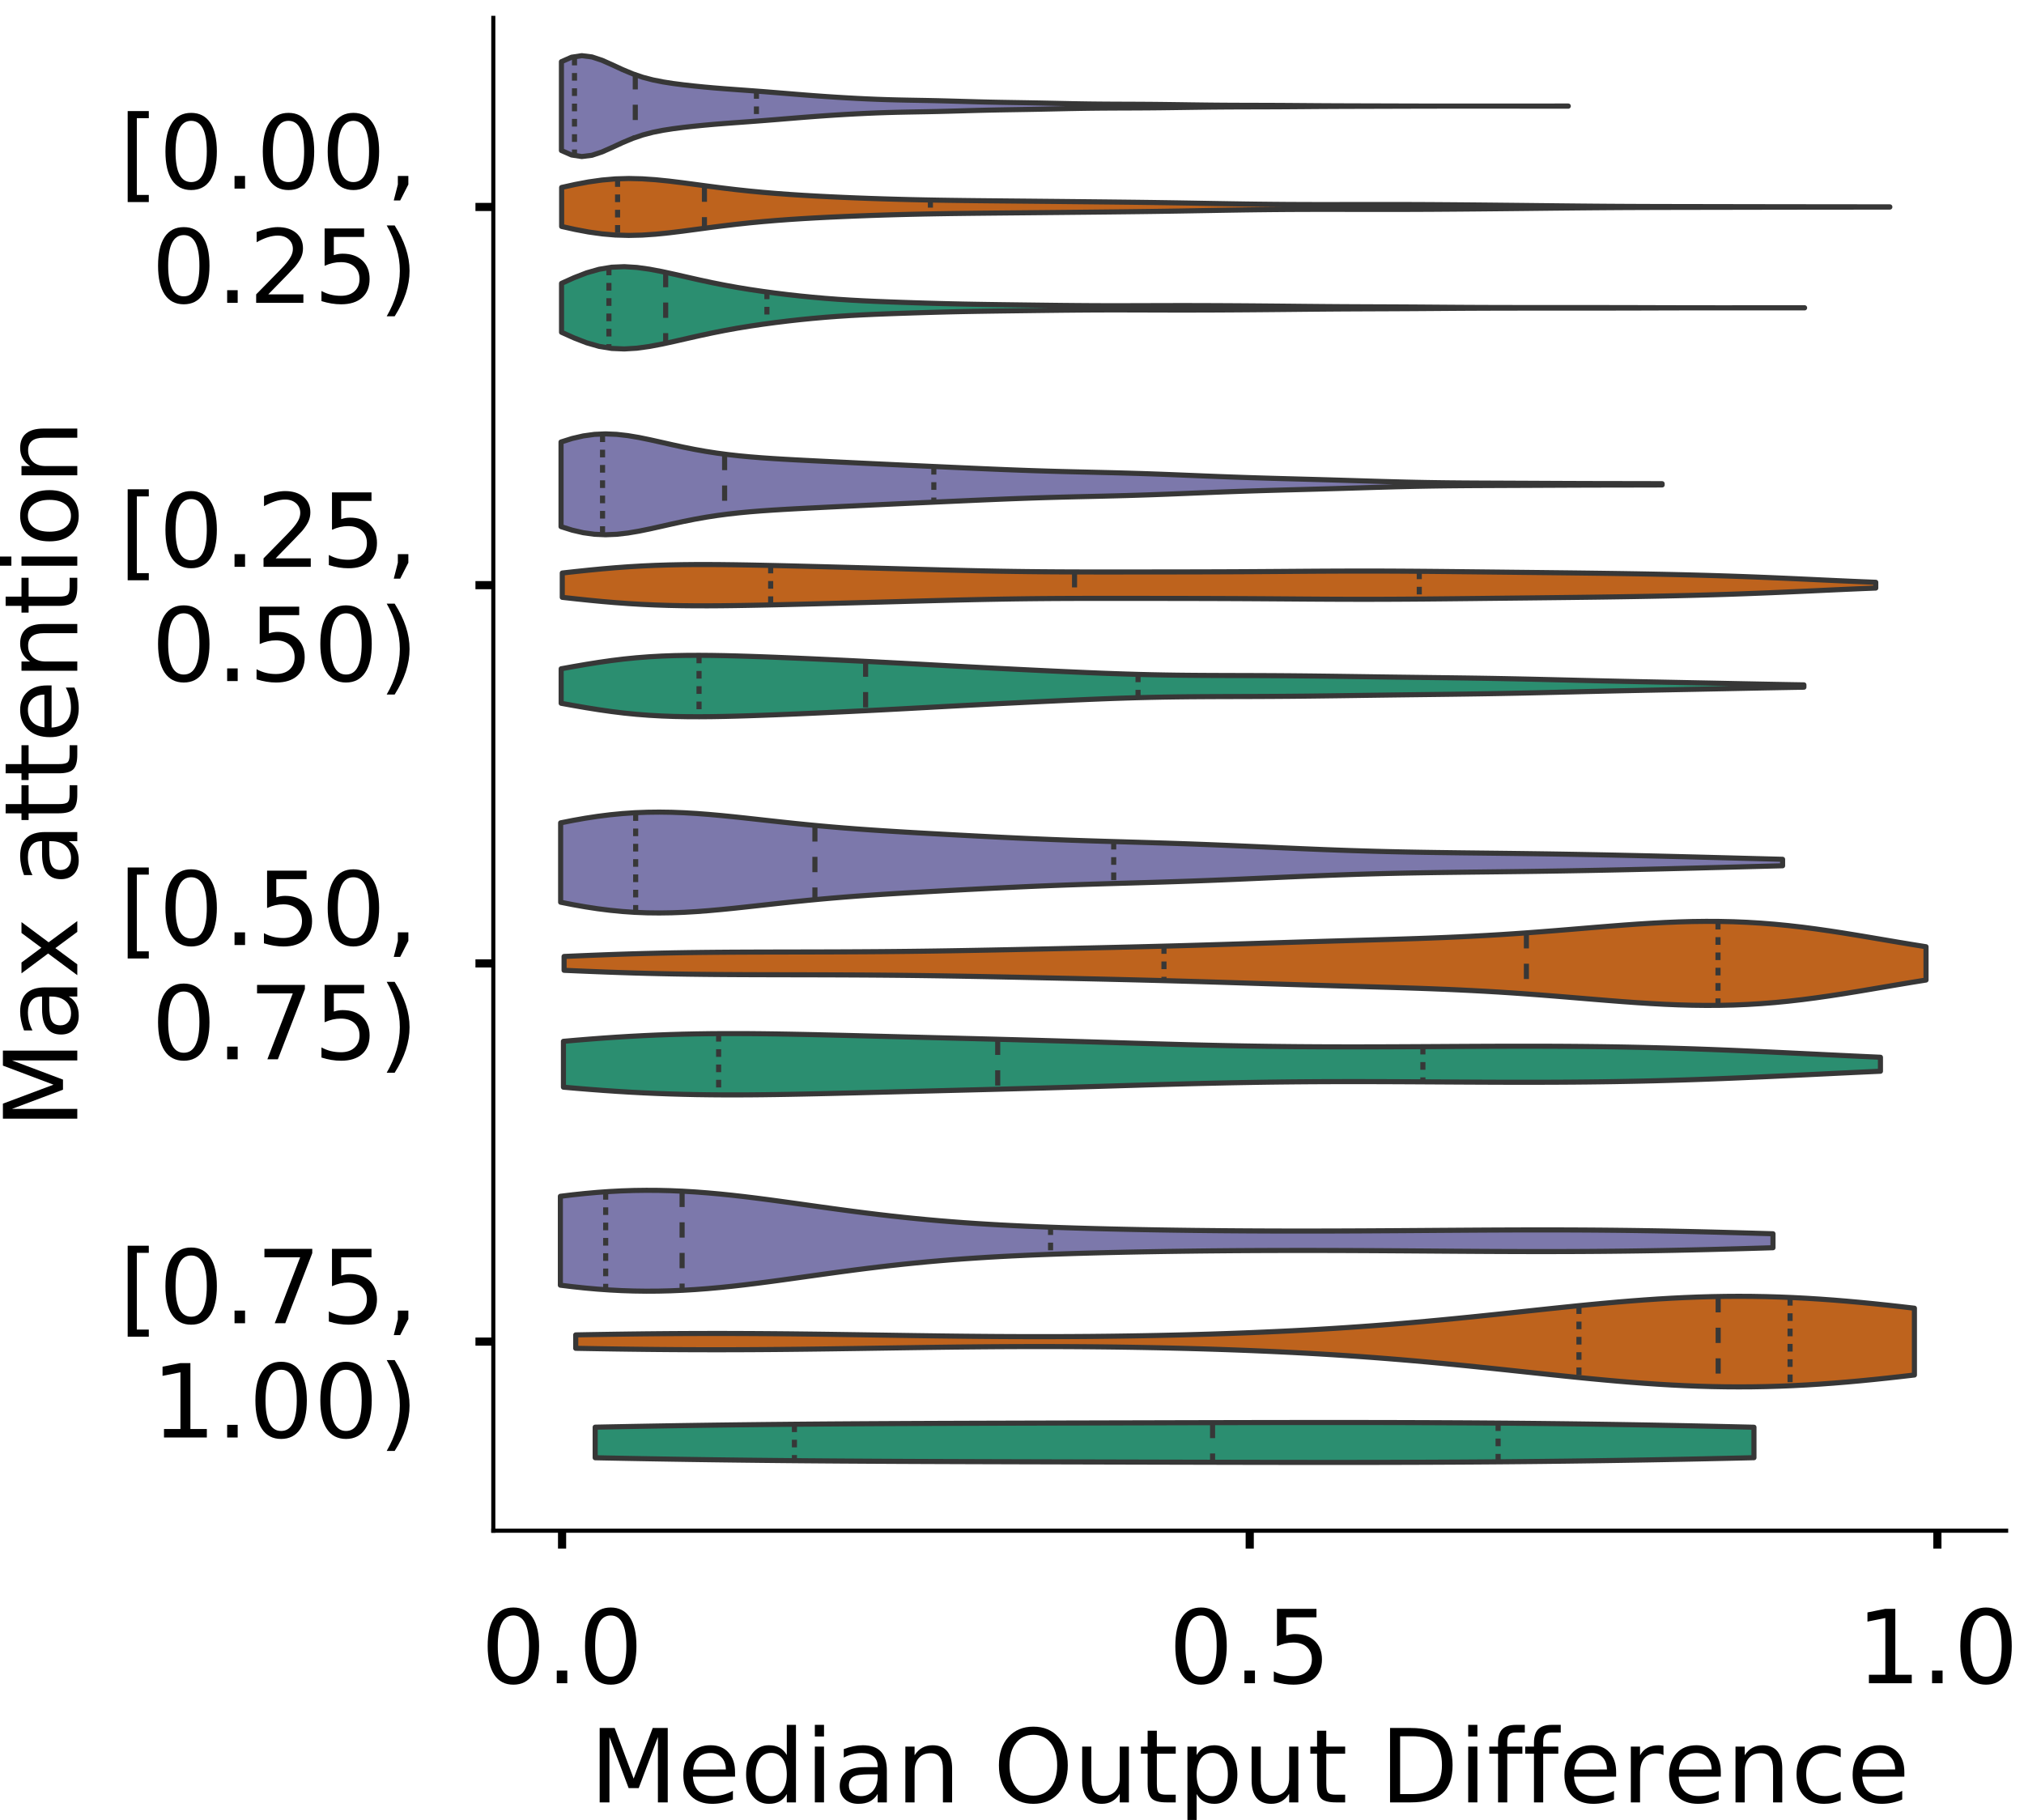 <?xml version="1.0" encoding="utf-8" standalone="no"?>
<!DOCTYPE svg PUBLIC "-//W3C//DTD SVG 1.1//EN"
  "http://www.w3.org/Graphics/SVG/1.1/DTD/svg11.dtd">
<!-- Created with matplotlib (https://matplotlib.org/) -->
<svg height="356.753pt" version="1.1" viewBox="0 0 396.753 356.753" width="396.753pt" xmlns="http://www.w3.org/2000/svg" xmlns:xlink="http://www.w3.org/1999/xlink">
 <defs>
  <style type="text/css">
*{stroke-linecap:butt;stroke-linejoin:round;}
  </style>
 </defs>
 <g id="figure_1">
  <g id="patch_1">
   <path d="M 0 356.753 
L 396.753 356.753 
L 396.753 0 
L 0 0 
z
" style="fill:#ffffff;"/>
  </g>
  <g id="axes_1">
   <g id="patch_2">
    <path d="M 96.7 300.053 
L 393.253 300.053 
L 393.253 3.5 
L 96.7 3.5 
z
" style="fill:#ffffff;"/>
   </g>
   <g id="PolyCollection_1">
    <defs>
     <path d="M 110.054 -327.245 
L 110.054 -344.663 
L 112.048 -345.537 
L 114.042 -345.839 
L 116.035 -345.593 
L 118.029 -344.931 
L 120.022 -344.045 
L 122.016 -343.12 
L 124.01 -342.287 
L 126.003 -341.607 
L 127.997 -341.085 
L 129.99 -340.69 
L 131.984 -340.381 
L 133.977 -340.125 
L 135.971 -339.902 
L 137.965 -339.702 
L 139.958 -339.524 
L 141.952 -339.363 
L 143.945 -339.215 
L 145.939 -339.07 
L 147.933 -338.924 
L 149.926 -338.771 
L 151.92 -338.611 
L 153.913 -338.448 
L 155.907 -338.284 
L 157.901 -338.124 
L 159.894 -337.972 
L 161.888 -337.83 
L 163.881 -337.699 
L 165.875 -337.578 
L 167.869 -337.469 
L 169.862 -337.371 
L 171.856 -337.288 
L 173.849 -337.219 
L 175.843 -337.166 
L 177.836 -337.123 
L 179.83 -337.087 
L 181.824 -337.051 
L 183.817 -337.009 
L 185.811 -336.959 
L 187.804 -336.903 
L 189.798 -336.845 
L 191.792 -336.79 
L 193.785 -336.741 
L 195.779 -336.701 
L 197.772 -336.666 
L 199.766 -336.634 
L 201.76 -336.6 
L 203.753 -336.563 
L 205.747 -336.522 
L 207.74 -336.479 
L 209.734 -336.437 
L 211.728 -336.4 
L 213.721 -336.37 
L 215.715 -336.349 
L 217.708 -336.335 
L 219.702 -336.326 
L 221.695 -336.319 
L 223.689 -336.309 
L 225.683 -336.296 
L 227.676 -336.276 
L 229.67 -336.252 
L 231.663 -336.225 
L 233.657 -336.196 
L 235.651 -336.17 
L 237.644 -336.147 
L 239.638 -336.13 
L 241.631 -336.118 
L 243.625 -336.111 
L 245.619 -336.106 
L 247.612 -336.101 
L 249.606 -336.094 
L 251.599 -336.084 
L 253.593 -336.07 
L 255.587 -336.054 
L 257.58 -336.039 
L 259.574 -336.025 
L 261.567 -336.015 
L 263.561 -336.007 
L 265.554 -336.001 
L 267.548 -335.995 
L 269.542 -335.99 
L 271.535 -335.984 
L 273.529 -335.978 
L 275.522 -335.972 
L 277.516 -335.967 
L 279.51 -335.962 
L 281.503 -335.959 
L 283.497 -335.957 
L 285.49 -335.956 
L 287.484 -335.955 
L 289.478 -335.955 
L 291.471 -335.955 
L 293.465 -335.956 
L 295.458 -335.957 
L 297.452 -335.958 
L 299.445 -335.96 
L 301.439 -335.962 
L 303.433 -335.964 
L 305.426 -335.966 
L 307.42 -335.966 
L 307.42 -335.943 
L 307.42 -335.943 
L 305.426 -335.943 
L 303.433 -335.945 
L 301.439 -335.947 
L 299.445 -335.949 
L 297.452 -335.951 
L 295.458 -335.952 
L 293.465 -335.953 
L 291.471 -335.954 
L 289.478 -335.954 
L 287.484 -335.954 
L 285.49 -335.953 
L 283.497 -335.952 
L 281.503 -335.95 
L 279.51 -335.946 
L 277.516 -335.942 
L 275.522 -335.937 
L 273.529 -335.931 
L 271.535 -335.925 
L 269.542 -335.919 
L 267.548 -335.913 
L 265.554 -335.908 
L 263.561 -335.902 
L 261.567 -335.894 
L 259.574 -335.883 
L 257.58 -335.87 
L 255.587 -335.854 
L 253.593 -335.839 
L 251.599 -335.825 
L 249.606 -335.815 
L 247.612 -335.808 
L 245.619 -335.803 
L 243.625 -335.798 
L 241.631 -335.791 
L 239.638 -335.779 
L 237.644 -335.762 
L 235.651 -335.739 
L 233.657 -335.713 
L 231.663 -335.684 
L 229.67 -335.657 
L 227.676 -335.632 
L 225.683 -335.613 
L 223.689 -335.599 
L 221.695 -335.59 
L 219.702 -335.583 
L 217.708 -335.574 
L 215.715 -335.56 
L 213.721 -335.539 
L 211.728 -335.509 
L 209.734 -335.472 
L 207.74 -335.43 
L 205.747 -335.387 
L 203.753 -335.346 
L 201.76 -335.309 
L 199.766 -335.275 
L 197.772 -335.243 
L 195.779 -335.208 
L 193.785 -335.167 
L 191.792 -335.119 
L 189.798 -335.064 
L 187.804 -335.006 
L 185.811 -334.95 
L 183.817 -334.9 
L 181.824 -334.858 
L 179.83 -334.822 
L 177.836 -334.785 
L 175.843 -334.743 
L 173.849 -334.689 
L 171.856 -334.621 
L 169.862 -334.537 
L 167.869 -334.44 
L 165.875 -334.33 
L 163.881 -334.21 
L 161.888 -334.078 
L 159.894 -333.936 
L 157.901 -333.785 
L 155.907 -333.625 
L 153.913 -333.461 
L 151.92 -333.297 
L 149.926 -333.138 
L 147.933 -332.985 
L 145.939 -332.838 
L 143.945 -332.694 
L 141.952 -332.545 
L 139.958 -332.385 
L 137.965 -332.206 
L 135.971 -332.007 
L 133.977 -331.784 
L 131.984 -331.528 
L 129.99 -331.219 
L 127.997 -330.824 
L 126.003 -330.302 
L 124.01 -329.622 
L 122.016 -328.789 
L 120.022 -327.864 
L 118.029 -326.978 
L 116.035 -326.316 
L 114.042 -326.069 
L 112.048 -326.372 
L 110.054 -327.245 
z
" id="m9228214e36" style="stroke:#373737;"/>
    </defs>
    <g clip-path="url(#p6da47286b9)">
     <use style="fill:#7c78ab;stroke:#373737;" x="0" xlink:href="#m9228214e36" y="356.753"/>
    </g>
   </g>
   <g id="PolyCollection_2">
    <defs>
     <path d="M 110.096 -312.361 
L 110.096 -320.008 
L 112.726 -320.592 
L 115.356 -321.088 
L 117.986 -321.459 
L 120.615 -321.686 
L 123.245 -321.763 
L 125.875 -321.7 
L 128.505 -321.522 
L 131.135 -321.256 
L 133.765 -320.935 
L 136.395 -320.586 
L 139.025 -320.234 
L 141.654 -319.896 
L 144.284 -319.582 
L 146.914 -319.3 
L 149.544 -319.049 
L 152.174 -318.829 
L 154.804 -318.636 
L 157.434 -318.466 
L 160.063 -318.315 
L 162.693 -318.181 
L 165.323 -318.061 
L 167.953 -317.953 
L 170.583 -317.856 
L 173.213 -317.769 
L 175.843 -317.693 
L 178.473 -317.626 
L 181.102 -317.569 
L 183.732 -317.52 
L 186.362 -317.48 
L 188.992 -317.445 
L 191.622 -317.415 
L 194.252 -317.388 
L 196.882 -317.363 
L 199.511 -317.338 
L 202.141 -317.314 
L 204.771 -317.288 
L 207.401 -317.263 
L 210.031 -317.236 
L 212.661 -317.21 
L 215.291 -317.183 
L 217.921 -317.155 
L 220.55 -317.126 
L 223.18 -317.095 
L 225.81 -317.061 
L 228.44 -317.023 
L 231.07 -316.982 
L 233.7 -316.938 
L 236.33 -316.892 
L 238.96 -316.846 
L 241.589 -316.802 
L 244.219 -316.761 
L 246.849 -316.726 
L 249.479 -316.698 
L 252.109 -316.677 
L 254.739 -316.664 
L 257.369 -316.656 
L 259.998 -316.655 
L 262.628 -316.657 
L 265.258 -316.66 
L 267.888 -316.664 
L 270.518 -316.666 
L 273.148 -316.665 
L 275.778 -316.66 
L 278.408 -316.651 
L 281.037 -316.637 
L 283.667 -316.619 
L 286.297 -316.599 
L 288.927 -316.576 
L 291.557 -316.551 
L 294.187 -316.525 
L 296.817 -316.498 
L 299.446 -316.47 
L 302.076 -316.441 
L 304.706 -316.413 
L 307.336 -316.385 
L 309.966 -316.359 
L 312.596 -316.336 
L 315.226 -316.316 
L 317.856 -316.3 
L 320.485 -316.287 
L 323.115 -316.277 
L 325.745 -316.27 
L 328.375 -316.264 
L 331.005 -316.26 
L 333.635 -316.255 
L 336.265 -316.251 
L 338.894 -316.246 
L 341.524 -316.241 
L 344.154 -316.237 
L 346.784 -316.232 
L 349.414 -316.228 
L 352.044 -316.225 
L 354.674 -316.222 
L 357.304 -316.219 
L 359.933 -316.216 
L 362.563 -316.214 
L 365.193 -316.211 
L 367.823 -316.209 
L 370.453 -316.206 
L 370.453 -316.163 
L 370.453 -316.163 
L 367.823 -316.16 
L 365.193 -316.157 
L 362.563 -316.154 
L 359.933 -316.152 
L 357.304 -316.149 
L 354.674 -316.147 
L 352.044 -316.144 
L 349.414 -316.14 
L 346.784 -316.136 
L 344.154 -316.132 
L 341.524 -316.127 
L 338.894 -316.122 
L 336.265 -316.117 
L 333.635 -316.113 
L 331.005 -316.109 
L 328.375 -316.104 
L 325.745 -316.098 
L 323.115 -316.091 
L 320.485 -316.081 
L 317.856 -316.069 
L 315.226 -316.052 
L 312.596 -316.032 
L 309.966 -316.009 
L 307.336 -315.983 
L 304.706 -315.956 
L 302.076 -315.927 
L 299.446 -315.898 
L 296.817 -315.87 
L 294.187 -315.843 
L 291.557 -315.817 
L 288.927 -315.792 
L 286.297 -315.769 
L 283.667 -315.749 
L 281.037 -315.731 
L 278.408 -315.718 
L 275.778 -315.708 
L 273.148 -315.703 
L 270.518 -315.702 
L 267.888 -315.704 
L 265.258 -315.708 
L 262.628 -315.712 
L 259.998 -315.714 
L 257.369 -315.712 
L 254.739 -315.705 
L 252.109 -315.691 
L 249.479 -315.67 
L 246.849 -315.642 
L 244.219 -315.607 
L 241.589 -315.567 
L 238.96 -315.522 
L 236.33 -315.476 
L 233.7 -315.43 
L 231.07 -315.386 
L 228.44 -315.345 
L 225.81 -315.307 
L 223.18 -315.273 
L 220.55 -315.242 
L 217.921 -315.213 
L 215.291 -315.185 
L 212.661 -315.158 
L 210.031 -315.132 
L 207.401 -315.106 
L 204.771 -315.08 
L 202.141 -315.055 
L 199.511 -315.03 
L 196.882 -315.005 
L 194.252 -314.98 
L 191.622 -314.953 
L 188.992 -314.923 
L 186.362 -314.889 
L 183.732 -314.848 
L 181.102 -314.799 
L 178.473 -314.742 
L 175.843 -314.675 
L 173.213 -314.599 
L 170.583 -314.512 
L 167.953 -314.415 
L 165.323 -314.307 
L 162.693 -314.187 
L 160.063 -314.053 
L 157.434 -313.903 
L 154.804 -313.733 
L 152.174 -313.54 
L 149.544 -313.319 
L 146.914 -313.069 
L 144.284 -312.786 
L 141.654 -312.473 
L 139.025 -312.134 
L 136.395 -311.782 
L 133.765 -311.433 
L 131.135 -311.112 
L 128.505 -310.846 
L 125.875 -310.668 
L 123.245 -310.606 
L 120.615 -310.683 
L 117.986 -310.909 
L 115.356 -311.28 
L 112.726 -311.776 
L 110.096 -312.361 
z
" id="mbd75be6a03" style="stroke:#373737;"/>
    </defs>
    <g clip-path="url(#p6da47286b9)">
     <use style="fill:#be631d;stroke:#373737;" x="0" xlink:href="#mbd75be6a03" y="356.753"/>
    </g>
   </g>
   <g id="PolyCollection_3">
    <defs>
     <path d="M 110.074 -291.62 
L 110.074 -301.208 
L 112.536 -302.317 
L 114.997 -303.271 
L 117.458 -303.972 
L 119.919 -304.374 
L 122.381 -304.478 
L 124.842 -304.328 
L 127.303 -303.987 
L 129.765 -303.521 
L 132.226 -302.985 
L 134.687 -302.424 
L 137.149 -301.868 
L 139.61 -301.34 
L 142.071 -300.851 
L 144.533 -300.406 
L 146.994 -300.003 
L 149.455 -299.638 
L 151.916 -299.307 
L 154.378 -299.004 
L 156.839 -298.731 
L 159.3 -298.486 
L 161.762 -298.27 
L 164.223 -298.084 
L 166.684 -297.926 
L 169.146 -297.793 
L 171.607 -297.68 
L 174.068 -297.583 
L 176.53 -297.495 
L 178.991 -297.413 
L 181.452 -297.337 
L 183.913 -297.267 
L 186.375 -297.205 
L 188.836 -297.151 
L 191.297 -297.106 
L 193.759 -297.067 
L 196.22 -297.033 
L 198.681 -297.001 
L 201.143 -296.97 
L 203.604 -296.939 
L 206.065 -296.909 
L 208.526 -296.881 
L 210.988 -296.858 
L 213.449 -296.84 
L 215.91 -296.829 
L 218.372 -296.825 
L 220.833 -296.828 
L 223.294 -296.834 
L 225.756 -296.841 
L 228.217 -296.848 
L 230.678 -296.852 
L 233.14 -296.852 
L 235.601 -296.847 
L 238.062 -296.838 
L 240.523 -296.826 
L 242.985 -296.811 
L 245.446 -296.793 
L 247.907 -296.772 
L 250.369 -296.75 
L 252.83 -296.726 
L 255.291 -296.701 
L 257.753 -296.678 
L 260.214 -296.657 
L 262.675 -296.639 
L 265.137 -296.625 
L 267.598 -296.614 
L 270.059 -296.604 
L 272.52 -296.594 
L 274.982 -296.582 
L 277.443 -296.568 
L 279.904 -296.551 
L 282.366 -296.532 
L 284.827 -296.515 
L 287.288 -296.5 
L 289.75 -296.488 
L 292.211 -296.479 
L 294.672 -296.473 
L 297.133 -296.469 
L 299.595 -296.465 
L 302.056 -296.463 
L 304.517 -296.461 
L 306.979 -296.461 
L 309.44 -296.462 
L 311.901 -296.462 
L 314.363 -296.461 
L 316.824 -296.458 
L 319.285 -296.453 
L 321.747 -296.447 
L 324.208 -296.439 
L 326.669 -296.432 
L 329.13 -296.426 
L 331.592 -296.421 
L 334.053 -296.419 
L 336.514 -296.417 
L 338.976 -296.417 
L 341.437 -296.418 
L 343.898 -296.42 
L 346.36 -296.421 
L 348.821 -296.423 
L 351.282 -296.425 
L 353.744 -296.425 
L 353.744 -296.403 
L 353.744 -296.403 
L 351.282 -296.403 
L 348.821 -296.405 
L 346.36 -296.406 
L 343.898 -296.408 
L 341.437 -296.41 
L 338.976 -296.411 
L 336.514 -296.411 
L 334.053 -296.409 
L 331.592 -296.406 
L 329.13 -296.402 
L 326.669 -296.396 
L 324.208 -296.389 
L 321.747 -296.381 
L 319.285 -296.375 
L 316.824 -296.37 
L 314.363 -296.367 
L 311.901 -296.366 
L 309.44 -296.366 
L 306.979 -296.367 
L 304.517 -296.366 
L 302.056 -296.365 
L 299.595 -296.363 
L 297.133 -296.359 
L 294.672 -296.355 
L 292.211 -296.349 
L 289.75 -296.34 
L 287.288 -296.328 
L 284.827 -296.313 
L 282.366 -296.295 
L 279.904 -296.277 
L 277.443 -296.26 
L 274.982 -296.246 
L 272.52 -296.234 
L 270.059 -296.224 
L 267.598 -296.214 
L 265.137 -296.203 
L 262.675 -296.189 
L 260.214 -296.171 
L 257.753 -296.15 
L 255.291 -296.127 
L 252.83 -296.102 
L 250.369 -296.078 
L 247.907 -296.056 
L 245.446 -296.035 
L 242.985 -296.017 
L 240.523 -296.002 
L 238.062 -295.989 
L 235.601 -295.981 
L 233.14 -295.976 
L 230.678 -295.976 
L 228.217 -295.98 
L 225.756 -295.987 
L 223.294 -295.994 
L 220.833 -296 
L 218.372 -296.003 
L 215.91 -295.999 
L 213.449 -295.988 
L 210.988 -295.97 
L 208.526 -295.947 
L 206.065 -295.919 
L 203.604 -295.889 
L 201.143 -295.858 
L 198.681 -295.827 
L 196.22 -295.795 
L 193.759 -295.761 
L 191.297 -295.722 
L 188.836 -295.677 
L 186.375 -295.623 
L 183.913 -295.56 
L 181.452 -295.49 
L 178.991 -295.414 
L 176.53 -295.333 
L 174.068 -295.245 
L 171.607 -295.148 
L 169.146 -295.035 
L 166.684 -294.902 
L 164.223 -294.744 
L 161.762 -294.558 
L 159.3 -294.342 
L 156.839 -294.097 
L 154.378 -293.823 
L 151.916 -293.521 
L 149.455 -293.189 
L 146.994 -292.825 
L 144.533 -292.422 
L 142.071 -291.977 
L 139.61 -291.488 
L 137.149 -290.96 
L 134.687 -290.404 
L 132.226 -289.843 
L 129.765 -289.307 
L 127.303 -288.84 
L 124.842 -288.5 
L 122.381 -288.35 
L 119.919 -288.454 
L 117.458 -288.855 
L 114.997 -289.557 
L 112.536 -290.511 
L 110.074 -291.62 
z
" id="m7cc4ea38ee" style="stroke:#373737;"/>
    </defs>
    <g clip-path="url(#p6da47286b9)">
     <use style="fill:#2b8e70;stroke:#373737;" x="0" xlink:href="#m7cc4ea38ee" y="356.753"/>
    </g>
   </g>
   <g id="PolyCollection_4">
    <defs>
     <path d="M 109.977 -253.52 
L 109.977 -270.113 
L 112.158 -270.8 
L 114.338 -271.303 
L 116.518 -271.604 
L 118.698 -271.701 
L 120.879 -271.611 
L 123.059 -271.364 
L 125.239 -270.997 
L 127.419 -270.551 
L 129.599 -270.065 
L 131.78 -269.573 
L 133.96 -269.1 
L 136.14 -268.664 
L 138.32 -268.275 
L 140.5 -267.936 
L 142.681 -267.647 
L 144.861 -267.403 
L 147.041 -267.198 
L 149.221 -267.023 
L 151.401 -266.873 
L 153.582 -266.74 
L 155.762 -266.619 
L 157.942 -266.505 
L 160.122 -266.395 
L 162.302 -266.287 
L 164.483 -266.181 
L 166.663 -266.076 
L 168.843 -265.971 
L 171.023 -265.867 
L 173.203 -265.764 
L 175.384 -265.662 
L 177.564 -265.561 
L 179.744 -265.46 
L 181.924 -265.36 
L 184.104 -265.261 
L 186.285 -265.162 
L 188.465 -265.064 
L 190.645 -264.967 
L 192.825 -264.872 
L 195.005 -264.78 
L 197.186 -264.691 
L 199.366 -264.607 
L 201.546 -264.528 
L 203.726 -264.455 
L 205.906 -264.389 
L 208.087 -264.329 
L 210.267 -264.274 
L 212.447 -264.222 
L 214.627 -264.172 
L 216.807 -264.12 
L 218.988 -264.066 
L 221.168 -264.006 
L 223.348 -263.94 
L 225.528 -263.867 
L 227.708 -263.788 
L 229.889 -263.704 
L 232.069 -263.616 
L 234.249 -263.527 
L 236.429 -263.438 
L 238.609 -263.352 
L 240.79 -263.27 
L 242.97 -263.193 
L 245.15 -263.121 
L 247.33 -263.054 
L 249.51 -262.991 
L 251.691 -262.93 
L 253.871 -262.871 
L 256.051 -262.812 
L 258.231 -262.752 
L 260.411 -262.691 
L 262.592 -262.627 
L 264.772 -262.561 
L 266.952 -262.495 
L 269.132 -262.429 
L 271.312 -262.365 
L 273.493 -262.306 
L 275.673 -262.251 
L 277.853 -262.203 
L 280.033 -262.163 
L 282.213 -262.13 
L 284.394 -262.104 
L 286.574 -262.084 
L 288.754 -262.07 
L 290.934 -262.058 
L 293.114 -262.049 
L 295.295 -262.04 
L 297.475 -262.03 
L 299.655 -262.021 
L 301.835 -262.01 
L 304.015 -262 
L 306.196 -261.99 
L 308.376 -261.981 
L 310.556 -261.973 
L 312.736 -261.967 
L 314.916 -261.962 
L 317.097 -261.959 
L 319.277 -261.956 
L 321.457 -261.952 
L 323.637 -261.947 
L 325.817 -261.94 
L 325.817 -261.692 
L 325.817 -261.692 
L 323.637 -261.685 
L 321.457 -261.68 
L 319.277 -261.677 
L 317.097 -261.673 
L 314.916 -261.67 
L 312.736 -261.665 
L 310.556 -261.659 
L 308.376 -261.652 
L 306.196 -261.642 
L 304.015 -261.632 
L 301.835 -261.622 
L 299.655 -261.611 
L 297.475 -261.602 
L 295.295 -261.593 
L 293.114 -261.584 
L 290.934 -261.574 
L 288.754 -261.563 
L 286.574 -261.548 
L 284.394 -261.528 
L 282.213 -261.502 
L 280.033 -261.469 
L 277.853 -261.429 
L 275.673 -261.381 
L 273.493 -261.327 
L 271.312 -261.267 
L 269.132 -261.203 
L 266.952 -261.137 
L 264.772 -261.071 
L 262.592 -261.005 
L 260.411 -260.942 
L 258.231 -260.88 
L 256.051 -260.82 
L 253.871 -260.761 
L 251.691 -260.702 
L 249.51 -260.642 
L 247.33 -260.578 
L 245.15 -260.511 
L 242.97 -260.439 
L 240.79 -260.362 
L 238.609 -260.28 
L 236.429 -260.194 
L 234.249 -260.105 
L 232.069 -260.016 
L 229.889 -259.928 
L 227.708 -259.844 
L 225.528 -259.765 
L 223.348 -259.693 
L 221.168 -259.626 
L 218.988 -259.567 
L 216.807 -259.512 
L 214.627 -259.46 
L 212.447 -259.41 
L 210.267 -259.358 
L 208.087 -259.303 
L 205.906 -259.243 
L 203.726 -259.177 
L 201.546 -259.104 
L 199.366 -259.025 
L 197.186 -258.941 
L 195.005 -258.852 
L 192.825 -258.76 
L 190.645 -258.665 
L 188.465 -258.568 
L 186.285 -258.47 
L 184.104 -258.372 
L 181.924 -258.272 
L 179.744 -258.172 
L 177.564 -258.071 
L 175.384 -257.97 
L 173.203 -257.868 
L 171.023 -257.765 
L 168.843 -257.661 
L 166.663 -257.556 
L 164.483 -257.451 
L 162.302 -257.345 
L 160.122 -257.237 
L 157.942 -257.128 
L 155.762 -257.014 
L 153.582 -256.892 
L 151.401 -256.759 
L 149.221 -256.609 
L 147.041 -256.434 
L 144.861 -256.229 
L 142.681 -255.985 
L 140.5 -255.696 
L 138.32 -255.358 
L 136.14 -254.968 
L 133.96 -254.532 
L 131.78 -254.059 
L 129.599 -253.567 
L 127.419 -253.081 
L 125.239 -252.635 
L 123.059 -252.268 
L 120.879 -252.021 
L 118.698 -251.931 
L 116.518 -252.028 
L 114.338 -252.329 
L 112.158 -252.832 
L 109.977 -253.52 
z
" id="mcb53f73edc" style="stroke:#373737;"/>
    </defs>
    <g clip-path="url(#p6da47286b9)">
     <use style="fill:#7c78ab;stroke:#373737;" x="0" xlink:href="#mcb53f73edc" y="356.753"/>
    </g>
   </g>
   <g id="PolyCollection_5">
    <defs>
     <path d="M 110.219 -239.66 
L 110.219 -244.431 
L 112.82 -244.719 
L 115.421 -244.992 
L 118.022 -245.243 
L 120.622 -245.465 
L 123.223 -245.654 
L 125.824 -245.808 
L 128.425 -245.927 
L 131.025 -246.011 
L 133.626 -246.064 
L 136.227 -246.09 
L 138.828 -246.093 
L 141.429 -246.076 
L 144.029 -246.045 
L 146.63 -246.003 
L 149.231 -245.952 
L 151.832 -245.896 
L 154.432 -245.835 
L 157.033 -245.771 
L 159.634 -245.705 
L 162.235 -245.638 
L 164.835 -245.57 
L 167.436 -245.5 
L 170.037 -245.43 
L 172.638 -245.359 
L 175.239 -245.288 
L 177.839 -245.217 
L 180.44 -245.146 
L 183.041 -245.077 
L 185.642 -245.01 
L 188.242 -244.946 
L 190.843 -244.886 
L 193.444 -244.832 
L 196.045 -244.783 
L 198.645 -244.742 
L 201.246 -244.708 
L 203.847 -244.681 
L 206.448 -244.661 
L 209.049 -244.647 
L 211.649 -244.638 
L 214.25 -244.634 
L 216.851 -244.632 
L 219.452 -244.633 
L 222.052 -244.635 
L 224.653 -244.637 
L 227.254 -244.64 
L 229.855 -244.643 
L 232.455 -244.647 
L 235.056 -244.653 
L 237.657 -244.66 
L 240.258 -244.669 
L 242.858 -244.681 
L 245.459 -244.695 
L 248.06 -244.712 
L 250.661 -244.73 
L 253.262 -244.749 
L 255.862 -244.768 
L 258.463 -244.785 
L 261.064 -244.798 
L 263.665 -244.808 
L 266.265 -244.813 
L 268.866 -244.813 
L 271.467 -244.807 
L 274.068 -244.795 
L 276.668 -244.779 
L 279.269 -244.758 
L 281.87 -244.735 
L 284.471 -244.709 
L 287.072 -244.681 
L 289.672 -244.653 
L 292.273 -244.625 
L 294.874 -244.597 
L 297.475 -244.568 
L 300.075 -244.54 
L 302.676 -244.512 
L 305.277 -244.483 
L 307.878 -244.453 
L 310.478 -244.421 
L 313.079 -244.387 
L 315.68 -244.351 
L 318.281 -244.312 
L 320.882 -244.269 
L 323.482 -244.222 
L 326.083 -244.171 
L 328.684 -244.114 
L 331.285 -244.052 
L 333.885 -243.983 
L 336.486 -243.907 
L 339.087 -243.824 
L 341.688 -243.734 
L 344.288 -243.636 
L 346.889 -243.531 
L 349.49 -243.42 
L 352.091 -243.304 
L 354.692 -243.185 
L 357.292 -243.064 
L 359.893 -242.944 
L 362.494 -242.827 
L 365.095 -242.715 
L 367.695 -242.611 
L 367.695 -241.481 
L 367.695 -241.481 
L 365.095 -241.376 
L 362.494 -241.264 
L 359.893 -241.148 
L 357.292 -241.028 
L 354.692 -240.907 
L 352.091 -240.788 
L 349.49 -240.672 
L 346.889 -240.56 
L 344.288 -240.456 
L 341.688 -240.358 
L 339.087 -240.267 
L 336.486 -240.184 
L 333.885 -240.109 
L 331.285 -240.04 
L 328.684 -239.978 
L 326.083 -239.921 
L 323.482 -239.87 
L 320.882 -239.823 
L 318.281 -239.78 
L 315.68 -239.741 
L 313.079 -239.704 
L 310.478 -239.671 
L 307.878 -239.639 
L 305.277 -239.609 
L 302.676 -239.58 
L 300.075 -239.551 
L 297.475 -239.523 
L 294.874 -239.495 
L 292.273 -239.467 
L 289.672 -239.438 
L 287.072 -239.41 
L 284.471 -239.383 
L 281.87 -239.357 
L 279.269 -239.333 
L 276.668 -239.313 
L 274.068 -239.297 
L 271.467 -239.285 
L 268.866 -239.279 
L 266.265 -239.278 
L 263.665 -239.283 
L 261.064 -239.293 
L 258.463 -239.307 
L 255.862 -239.324 
L 253.262 -239.343 
L 250.661 -239.362 
L 248.06 -239.38 
L 245.459 -239.396 
L 242.858 -239.411 
L 240.258 -239.422 
L 237.657 -239.432 
L 235.056 -239.439 
L 232.455 -239.444 
L 229.855 -239.448 
L 227.254 -239.452 
L 224.653 -239.455 
L 222.052 -239.457 
L 219.452 -239.459 
L 216.851 -239.459 
L 214.25 -239.458 
L 211.649 -239.453 
L 209.049 -239.445 
L 206.448 -239.431 
L 203.847 -239.411 
L 201.246 -239.384 
L 198.645 -239.35 
L 196.045 -239.308 
L 193.444 -239.26 
L 190.843 -239.206 
L 188.242 -239.146 
L 185.642 -239.082 
L 183.041 -239.015 
L 180.44 -238.946 
L 177.839 -238.875 
L 175.239 -238.804 
L 172.638 -238.733 
L 170.037 -238.662 
L 167.436 -238.592 
L 164.835 -238.522 
L 162.235 -238.454 
L 159.634 -238.386 
L 157.033 -238.32 
L 154.432 -238.257 
L 151.832 -238.196 
L 149.231 -238.139 
L 146.63 -238.089 
L 144.029 -238.046 
L 141.429 -238.015 
L 138.828 -237.999 
L 136.227 -238.002 
L 133.626 -238.027 
L 131.025 -238.081 
L 128.425 -238.165 
L 125.824 -238.284 
L 123.223 -238.438 
L 120.622 -238.627 
L 118.022 -238.849 
L 115.421 -239.1 
L 112.82 -239.373 
L 110.219 -239.66 
z
" id="me745e1894e" style="stroke:#373737;"/>
    </defs>
    <g clip-path="url(#p6da47286b9)">
     <use style="fill:#be631d;stroke:#373737;" x="0" xlink:href="#me745e1894e" y="356.753"/>
    </g>
   </g>
   <g id="PolyCollection_6">
    <defs>
     <path d="M 110.001 -218.894 
L 110.001 -225.657 
L 112.462 -226.102 
L 114.922 -226.527 
L 117.383 -226.92 
L 119.844 -227.271 
L 122.304 -227.572 
L 124.765 -227.818 
L 127.226 -228.009 
L 129.686 -228.148 
L 132.147 -228.237 
L 134.608 -228.284 
L 137.069 -228.294 
L 139.529 -228.275 
L 141.99 -228.232 
L 144.451 -228.171 
L 146.911 -228.096 
L 149.372 -228.011 
L 151.833 -227.918 
L 154.293 -227.819 
L 156.754 -227.715 
L 159.215 -227.607 
L 161.675 -227.495 
L 164.136 -227.38 
L 166.597 -227.262 
L 169.057 -227.141 
L 171.518 -227.017 
L 173.979 -226.89 
L 176.44 -226.761 
L 178.9 -226.63 
L 181.361 -226.497 
L 183.822 -226.363 
L 186.282 -226.23 
L 188.743 -226.098 
L 191.204 -225.967 
L 193.664 -225.839 
L 196.125 -225.713 
L 198.586 -225.589 
L 201.046 -225.467 
L 203.507 -225.348 
L 205.968 -225.231 
L 208.428 -225.117 
L 210.889 -225.007 
L 213.35 -224.901 
L 215.811 -224.801 
L 218.271 -224.709 
L 220.732 -224.627 
L 223.193 -224.554 
L 225.653 -224.494 
L 228.114 -224.445 
L 230.575 -224.407 
L 233.035 -224.38 
L 235.496 -224.361 
L 237.957 -224.349 
L 240.417 -224.34 
L 242.878 -224.333 
L 245.339 -224.326 
L 247.799 -224.316 
L 250.26 -224.303 
L 252.721 -224.285 
L 255.182 -224.262 
L 257.642 -224.236 
L 260.103 -224.206 
L 262.564 -224.173 
L 265.024 -224.139 
L 267.485 -224.105 
L 269.946 -224.07 
L 272.406 -224.037 
L 274.867 -224.006 
L 277.328 -223.975 
L 279.788 -223.945 
L 282.249 -223.915 
L 284.71 -223.884 
L 287.171 -223.852 
L 289.631 -223.816 
L 292.092 -223.776 
L 294.553 -223.732 
L 297.013 -223.684 
L 299.474 -223.632 
L 301.935 -223.576 
L 304.395 -223.518 
L 306.856 -223.459 
L 309.317 -223.399 
L 311.777 -223.341 
L 314.238 -223.283 
L 316.699 -223.228 
L 319.159 -223.175 
L 321.62 -223.124 
L 324.081 -223.075 
L 326.542 -223.026 
L 329.002 -222.978 
L 331.463 -222.929 
L 333.924 -222.881 
L 336.384 -222.832 
L 338.845 -222.782 
L 341.306 -222.732 
L 343.766 -222.683 
L 346.227 -222.635 
L 348.688 -222.589 
L 351.148 -222.545 
L 353.609 -222.504 
L 353.609 -222.047 
L 353.609 -222.047 
L 351.148 -222.006 
L 348.688 -221.962 
L 346.227 -221.916 
L 343.766 -221.868 
L 341.306 -221.819 
L 338.845 -221.769 
L 336.384 -221.72 
L 333.924 -221.671 
L 331.463 -221.622 
L 329.002 -221.573 
L 326.542 -221.525 
L 324.081 -221.477 
L 321.62 -221.427 
L 319.159 -221.376 
L 316.699 -221.323 
L 314.238 -221.268 
L 311.777 -221.211 
L 309.317 -221.152 
L 306.856 -221.092 
L 304.395 -221.033 
L 301.935 -220.975 
L 299.474 -220.919 
L 297.013 -220.867 
L 294.553 -220.819 
L 292.092 -220.775 
L 289.631 -220.736 
L 287.171 -220.7 
L 284.71 -220.667 
L 282.249 -220.636 
L 279.788 -220.606 
L 277.328 -220.576 
L 274.867 -220.546 
L 272.406 -220.514 
L 269.946 -220.481 
L 267.485 -220.447 
L 265.024 -220.412 
L 262.564 -220.378 
L 260.103 -220.346 
L 257.642 -220.316 
L 255.182 -220.289 
L 252.721 -220.266 
L 250.26 -220.248 
L 247.799 -220.235 
L 245.339 -220.225 
L 242.878 -220.218 
L 240.417 -220.211 
L 237.957 -220.203 
L 235.496 -220.19 
L 233.035 -220.172 
L 230.575 -220.144 
L 228.114 -220.107 
L 225.653 -220.058 
L 223.193 -219.997 
L 220.732 -219.925 
L 218.271 -219.842 
L 215.811 -219.75 
L 213.35 -219.65 
L 210.889 -219.544 
L 208.428 -219.434 
L 205.968 -219.32 
L 203.507 -219.203 
L 201.046 -219.084 
L 198.586 -218.962 
L 196.125 -218.839 
L 193.664 -218.713 
L 191.204 -218.584 
L 188.743 -218.453 
L 186.282 -218.321 
L 183.822 -218.188 
L 181.361 -218.054 
L 178.9 -217.922 
L 176.44 -217.79 
L 173.979 -217.661 
L 171.518 -217.534 
L 169.057 -217.41 
L 166.597 -217.289 
L 164.136 -217.171 
L 161.675 -217.056 
L 159.215 -216.945 
L 156.754 -216.836 
L 154.293 -216.732 
L 151.833 -216.633 
L 149.372 -216.54 
L 146.911 -216.455 
L 144.451 -216.38 
L 141.99 -216.319 
L 139.529 -216.276 
L 137.069 -216.257 
L 134.608 -216.268 
L 132.147 -216.314 
L 129.686 -216.404 
L 127.226 -216.542 
L 124.765 -216.733 
L 122.304 -216.979 
L 119.844 -217.28 
L 117.383 -217.631 
L 114.922 -218.024 
L 112.462 -218.45 
L 110.001 -218.894 
z
" id="mcdb5c6b022" style="stroke:#373737;"/>
    </defs>
    <g clip-path="url(#p6da47286b9)">
     <use style="fill:#2b8e70;stroke:#373737;" x="0" xlink:href="#mcdb5c6b022" y="356.753"/>
    </g>
   </g>
   <g id="PolyCollection_7">
    <defs>
     <path d="M 109.898 -179.898 
L 109.898 -195.457 
L 112.318 -195.936 
L 114.737 -196.364 
L 117.157 -196.733 
L 119.576 -197.038 
L 121.996 -197.274 
L 124.415 -197.44 
L 126.835 -197.535 
L 129.254 -197.563 
L 131.674 -197.528 
L 134.093 -197.435 
L 136.513 -197.293 
L 138.932 -197.109 
L 141.352 -196.892 
L 143.772 -196.65 
L 146.191 -196.392 
L 148.611 -196.125 
L 151.03 -195.857 
L 153.45 -195.593 
L 155.869 -195.337 
L 158.289 -195.093 
L 160.708 -194.863 
L 163.128 -194.648 
L 165.547 -194.448 
L 167.967 -194.262 
L 170.386 -194.089 
L 172.806 -193.927 
L 175.225 -193.775 
L 177.645 -193.629 
L 180.065 -193.489 
L 182.484 -193.353 
L 184.904 -193.221 
L 187.323 -193.09 
L 189.743 -192.962 
L 192.162 -192.836 
L 194.582 -192.713 
L 197.001 -192.594 
L 199.421 -192.48 
L 201.84 -192.371 
L 204.26 -192.268 
L 206.679 -192.172 
L 209.099 -192.082 
L 211.518 -191.998 
L 213.938 -191.919 
L 216.357 -191.845 
L 218.777 -191.773 
L 221.197 -191.703 
L 223.616 -191.633 
L 226.036 -191.561 
L 228.455 -191.486 
L 230.875 -191.407 
L 233.294 -191.323 
L 235.714 -191.233 
L 238.133 -191.139 
L 240.553 -191.04 
L 242.972 -190.936 
L 245.392 -190.83 
L 247.811 -190.721 
L 250.231 -190.612 
L 252.65 -190.505 
L 255.07 -190.399 
L 257.49 -190.298 
L 259.909 -190.201 
L 262.329 -190.111 
L 264.748 -190.027 
L 267.168 -189.951 
L 269.587 -189.882 
L 272.007 -189.821 
L 274.426 -189.767 
L 276.846 -189.72 
L 279.265 -189.678 
L 281.685 -189.641 
L 284.104 -189.609 
L 286.524 -189.578 
L 288.943 -189.55 
L 291.363 -189.522 
L 293.783 -189.495 
L 296.202 -189.466 
L 298.622 -189.435 
L 301.041 -189.402 
L 303.461 -189.367 
L 305.88 -189.329 
L 308.3 -189.288 
L 310.719 -189.245 
L 313.139 -189.199 
L 315.558 -189.151 
L 317.978 -189.1 
L 320.397 -189.047 
L 322.817 -188.992 
L 325.236 -188.935 
L 327.656 -188.876 
L 330.075 -188.816 
L 332.495 -188.755 
L 334.915 -188.693 
L 337.334 -188.629 
L 339.754 -188.565 
L 342.173 -188.501 
L 344.593 -188.438 
L 347.012 -188.374 
L 349.432 -188.312 
L 349.432 -187.043 
L 349.432 -187.043 
L 347.012 -186.981 
L 344.593 -186.918 
L 342.173 -186.854 
L 339.754 -186.79 
L 337.334 -186.726 
L 334.915 -186.663 
L 332.495 -186.6 
L 330.075 -186.539 
L 327.656 -186.479 
L 325.236 -186.42 
L 322.817 -186.364 
L 320.397 -186.309 
L 317.978 -186.256 
L 315.558 -186.205 
L 313.139 -186.156 
L 310.719 -186.11 
L 308.3 -186.067 
L 305.88 -186.026 
L 303.461 -185.988 
L 301.041 -185.953 
L 298.622 -185.92 
L 296.202 -185.89 
L 293.783 -185.861 
L 291.363 -185.833 
L 288.943 -185.805 
L 286.524 -185.777 
L 284.104 -185.747 
L 281.685 -185.714 
L 279.265 -185.677 
L 276.846 -185.636 
L 274.426 -185.589 
L 272.007 -185.535 
L 269.587 -185.473 
L 267.168 -185.405 
L 264.748 -185.328 
L 262.329 -185.245 
L 259.909 -185.154 
L 257.49 -185.058 
L 255.07 -184.956 
L 252.65 -184.851 
L 250.231 -184.743 
L 247.811 -184.634 
L 245.392 -184.526 
L 242.972 -184.419 
L 240.553 -184.316 
L 238.133 -184.216 
L 235.714 -184.122 
L 233.294 -184.033 
L 230.875 -183.949 
L 228.455 -183.87 
L 226.036 -183.795 
L 223.616 -183.723 
L 221.197 -183.652 
L 218.777 -183.582 
L 216.357 -183.511 
L 213.938 -183.436 
L 211.518 -183.358 
L 209.099 -183.274 
L 206.679 -183.184 
L 204.26 -183.087 
L 201.84 -182.984 
L 199.421 -182.875 
L 197.001 -182.761 
L 194.582 -182.642 
L 192.162 -182.519 
L 189.743 -182.394 
L 187.323 -182.265 
L 184.904 -182.135 
L 182.484 -182.002 
L 180.065 -181.866 
L 177.645 -181.726 
L 175.225 -181.581 
L 172.806 -181.428 
L 170.386 -181.266 
L 167.967 -181.093 
L 165.547 -180.907 
L 163.128 -180.707 
L 160.708 -180.492 
L 158.289 -180.262 
L 155.869 -180.018 
L 153.45 -179.763 
L 151.03 -179.498 
L 148.611 -179.23 
L 146.191 -178.964 
L 143.772 -178.706 
L 141.352 -178.464 
L 138.932 -178.247 
L 136.513 -178.063 
L 134.093 -177.92 
L 131.674 -177.828 
L 129.254 -177.793 
L 126.835 -177.82 
L 124.415 -177.916 
L 121.996 -178.081 
L 119.576 -178.318 
L 117.157 -178.622 
L 114.737 -178.992 
L 112.318 -179.42 
L 109.898 -179.898 
z
" id="m2f411890c5" style="stroke:#373737;"/>
    </defs>
    <g clip-path="url(#p6da47286b9)">
     <use style="fill:#7c78ab;stroke:#373737;" x="0" xlink:href="#m2f411890c5" y="356.753"/>
    </g>
   </g>
   <g id="PolyCollection_8">
    <defs>
     <path d="M 110.574 -166.55 
L 110.574 -169.265 
L 113.271 -169.382 
L 115.968 -169.494 
L 118.664 -169.599 
L 121.361 -169.695 
L 124.058 -169.781 
L 126.754 -169.857 
L 129.451 -169.921 
L 132.148 -169.976 
L 134.844 -170.02 
L 137.541 -170.054 
L 140.238 -170.081 
L 142.934 -170.101 
L 145.631 -170.115 
L 148.328 -170.125 
L 151.025 -170.132 
L 153.721 -170.138 
L 156.418 -170.143 
L 159.115 -170.148 
L 161.811 -170.155 
L 164.508 -170.164 
L 167.205 -170.176 
L 169.901 -170.191 
L 172.598 -170.21 
L 175.295 -170.234 
L 177.991 -170.262 
L 180.688 -170.295 
L 183.385 -170.332 
L 186.081 -170.374 
L 188.778 -170.419 
L 191.475 -170.468 
L 194.171 -170.519 
L 196.868 -170.573 
L 199.565 -170.628 
L 202.261 -170.685 
L 204.958 -170.743 
L 207.655 -170.802 
L 210.351 -170.861 
L 213.048 -170.921 
L 215.745 -170.982 
L 218.442 -171.044 
L 221.138 -171.108 
L 223.835 -171.174 
L 226.532 -171.243 
L 229.228 -171.315 
L 231.925 -171.389 
L 234.622 -171.467 
L 237.318 -171.548 
L 240.015 -171.63 
L 242.712 -171.715 
L 245.408 -171.801 
L 248.105 -171.887 
L 250.802 -171.972 
L 253.498 -172.056 
L 256.195 -172.139 
L 258.892 -172.219 
L 261.588 -172.298 
L 264.285 -172.375 
L 266.982 -172.452 
L 269.678 -172.529 
L 272.375 -172.608 
L 275.072 -172.691 
L 277.768 -172.779 
L 280.465 -172.876 
L 283.162 -172.982 
L 285.858 -173.1 
L 288.555 -173.232 
L 291.252 -173.377 
L 293.949 -173.537 
L 296.645 -173.712 
L 299.342 -173.902 
L 302.039 -174.104 
L 304.735 -174.316 
L 307.432 -174.536 
L 310.129 -174.76 
L 312.825 -174.984 
L 315.522 -175.203 
L 318.219 -175.413 
L 320.915 -175.606 
L 323.612 -175.778 
L 326.309 -175.923 
L 329.005 -176.036 
L 331.702 -176.112 
L 334.399 -176.145 
L 337.095 -176.132 
L 339.792 -176.071 
L 342.489 -175.959 
L 345.185 -175.795 
L 347.882 -175.581 
L 350.579 -175.318 
L 353.275 -175.009 
L 355.972 -174.658 
L 358.669 -174.272 
L 361.365 -173.857 
L 364.062 -173.42 
L 366.759 -172.968 
L 369.456 -172.51 
L 372.152 -172.053 
L 374.849 -171.605 
L 377.546 -171.172 
L 377.546 -164.643 
L 377.546 -164.643 
L 374.849 -164.21 
L 372.152 -163.762 
L 369.456 -163.305 
L 366.759 -162.847 
L 364.062 -162.395 
L 361.365 -161.958 
L 358.669 -161.543 
L 355.972 -161.157 
L 353.275 -160.806 
L 350.579 -160.497 
L 347.882 -160.234 
L 345.185 -160.02 
L 342.489 -159.856 
L 339.792 -159.744 
L 337.095 -159.683 
L 334.399 -159.67 
L 331.702 -159.703 
L 329.005 -159.779 
L 326.309 -159.892 
L 323.612 -160.037 
L 320.915 -160.209 
L 318.219 -160.402 
L 315.522 -160.612 
L 312.825 -160.831 
L 310.129 -161.055 
L 307.432 -161.279 
L 304.735 -161.499 
L 302.039 -161.711 
L 299.342 -161.913 
L 296.645 -162.103 
L 293.949 -162.278 
L 291.252 -162.438 
L 288.555 -162.583 
L 285.858 -162.715 
L 283.162 -162.833 
L 280.465 -162.939 
L 277.768 -163.036 
L 275.072 -163.124 
L 272.375 -163.207 
L 269.678 -163.286 
L 266.982 -163.363 
L 264.285 -163.44 
L 261.588 -163.517 
L 258.892 -163.596 
L 256.195 -163.676 
L 253.498 -163.759 
L 250.802 -163.843 
L 248.105 -163.928 
L 245.408 -164.014 
L 242.712 -164.1 
L 240.015 -164.185 
L 237.318 -164.267 
L 234.622 -164.348 
L 231.925 -164.426 
L 229.228 -164.5 
L 226.532 -164.572 
L 223.835 -164.641 
L 221.138 -164.707 
L 218.442 -164.771 
L 215.745 -164.833 
L 213.048 -164.894 
L 210.351 -164.954 
L 207.655 -165.013 
L 204.958 -165.072 
L 202.261 -165.13 
L 199.565 -165.187 
L 196.868 -165.242 
L 194.171 -165.296 
L 191.475 -165.347 
L 188.778 -165.396 
L 186.081 -165.441 
L 183.385 -165.483 
L 180.688 -165.52 
L 177.991 -165.553 
L 175.295 -165.581 
L 172.598 -165.605 
L 169.901 -165.624 
L 167.205 -165.639 
L 164.508 -165.651 
L 161.811 -165.66 
L 159.115 -165.667 
L 156.418 -165.672 
L 153.721 -165.677 
L 151.025 -165.683 
L 148.328 -165.69 
L 145.631 -165.7 
L 142.934 -165.714 
L 140.238 -165.734 
L 137.541 -165.761 
L 134.844 -165.795 
L 132.148 -165.839 
L 129.451 -165.894 
L 126.754 -165.958 
L 124.058 -166.034 
L 121.361 -166.12 
L 118.664 -166.216 
L 115.968 -166.321 
L 113.271 -166.433 
L 110.574 -166.55 
z
" id="m79cd8fa4cc" style="stroke:#373737;"/>
    </defs>
    <g clip-path="url(#p6da47286b9)">
     <use style="fill:#be631d;stroke:#373737;" x="0" xlink:href="#m79cd8fa4cc" y="356.753"/>
    </g>
   </g>
   <g id="PolyCollection_9">
    <defs>
     <path d="M 110.448 -143.642 
L 110.448 -152.632 
L 113.056 -152.859 
L 115.664 -153.072 
L 118.272 -153.268 
L 120.879 -153.446 
L 123.487 -153.605 
L 126.095 -153.743 
L 128.702 -153.861 
L 131.31 -153.957 
L 133.918 -154.033 
L 136.526 -154.088 
L 139.133 -154.125 
L 141.741 -154.144 
L 144.349 -154.147 
L 146.957 -154.136 
L 149.564 -154.112 
L 152.172 -154.077 
L 154.78 -154.033 
L 157.387 -153.983 
L 159.995 -153.927 
L 162.603 -153.866 
L 165.211 -153.803 
L 167.818 -153.738 
L 170.426 -153.672 
L 173.034 -153.606 
L 175.642 -153.539 
L 178.249 -153.473 
L 180.857 -153.408 
L 183.465 -153.342 
L 186.072 -153.277 
L 188.68 -153.211 
L 191.288 -153.145 
L 193.896 -153.078 
L 196.503 -153.01 
L 199.111 -152.941 
L 201.719 -152.87 
L 204.327 -152.797 
L 206.934 -152.723 
L 209.542 -152.647 
L 212.15 -152.57 
L 214.757 -152.492 
L 217.365 -152.413 
L 219.973 -152.335 
L 222.581 -152.257 
L 225.188 -152.18 
L 227.796 -152.105 
L 230.404 -152.033 
L 233.012 -151.963 
L 235.619 -151.898 
L 238.227 -151.837 
L 240.835 -151.781 
L 243.442 -151.731 
L 246.05 -151.687 
L 248.658 -151.648 
L 251.266 -151.616 
L 253.873 -151.589 
L 256.481 -151.569 
L 259.089 -151.555 
L 261.697 -151.546 
L 264.304 -151.542 
L 266.912 -151.543 
L 269.52 -151.548 
L 272.128 -151.556 
L 274.735 -151.567 
L 277.343 -151.58 
L 279.951 -151.594 
L 282.558 -151.609 
L 285.166 -151.624 
L 287.774 -151.638 
L 290.382 -151.65 
L 292.989 -151.66 
L 295.597 -151.667 
L 298.205 -151.671 
L 300.813 -151.67 
L 303.42 -151.664 
L 306.028 -151.653 
L 308.636 -151.635 
L 311.243 -151.611 
L 313.851 -151.58 
L 316.459 -151.542 
L 319.067 -151.496 
L 321.674 -151.442 
L 324.282 -151.38 
L 326.89 -151.31 
L 329.498 -151.232 
L 332.105 -151.147 
L 334.713 -151.054 
L 337.321 -150.954 
L 339.928 -150.848 
L 342.536 -150.736 
L 345.144 -150.62 
L 347.752 -150.5 
L 350.359 -150.377 
L 352.967 -150.251 
L 355.575 -150.125 
L 358.183 -149.998 
L 360.79 -149.872 
L 363.398 -149.748 
L 366.006 -149.626 
L 368.613 -149.507 
L 368.613 -146.768 
L 368.613 -146.768 
L 366.006 -146.649 
L 363.398 -146.527 
L 360.79 -146.403 
L 358.183 -146.277 
L 355.575 -146.15 
L 352.967 -146.023 
L 350.359 -145.898 
L 347.752 -145.775 
L 345.144 -145.654 
L 342.536 -145.538 
L 339.928 -145.427 
L 337.321 -145.321 
L 334.713 -145.221 
L 332.105 -145.128 
L 329.498 -145.042 
L 326.89 -144.965 
L 324.282 -144.895 
L 321.674 -144.833 
L 319.067 -144.779 
L 316.459 -144.732 
L 313.851 -144.694 
L 311.243 -144.663 
L 308.636 -144.639 
L 306.028 -144.622 
L 303.42 -144.611 
L 300.813 -144.605 
L 298.205 -144.604 
L 295.597 -144.607 
L 292.989 -144.615 
L 290.382 -144.625 
L 287.774 -144.637 
L 285.166 -144.651 
L 282.558 -144.666 
L 279.951 -144.68 
L 277.343 -144.695 
L 274.735 -144.708 
L 272.128 -144.719 
L 269.52 -144.727 
L 266.912 -144.732 
L 264.304 -144.732 
L 261.697 -144.729 
L 259.089 -144.72 
L 256.481 -144.705 
L 253.873 -144.685 
L 251.266 -144.659 
L 248.658 -144.627 
L 246.05 -144.588 
L 243.442 -144.543 
L 240.835 -144.493 
L 238.227 -144.437 
L 235.619 -144.377 
L 233.012 -144.311 
L 230.404 -144.242 
L 227.796 -144.17 
L 225.188 -144.095 
L 222.581 -144.018 
L 219.973 -143.94 
L 217.365 -143.861 
L 214.757 -143.783 
L 212.15 -143.705 
L 209.542 -143.628 
L 206.934 -143.552 
L 204.327 -143.478 
L 201.719 -143.405 
L 199.111 -143.334 
L 196.503 -143.265 
L 193.896 -143.196 
L 191.288 -143.129 
L 188.68 -143.063 
L 186.072 -142.998 
L 183.465 -142.932 
L 180.857 -142.867 
L 178.249 -142.801 
L 175.642 -142.735 
L 173.034 -142.669 
L 170.426 -142.603 
L 167.818 -142.537 
L 165.211 -142.472 
L 162.603 -142.408 
L 159.995 -142.348 
L 157.387 -142.292 
L 154.78 -142.241 
L 152.172 -142.198 
L 149.564 -142.163 
L 146.957 -142.139 
L 144.349 -142.128 
L 141.741 -142.131 
L 139.133 -142.15 
L 136.526 -142.186 
L 133.918 -142.242 
L 131.31 -142.318 
L 128.702 -142.414 
L 126.095 -142.531 
L 123.487 -142.669 
L 120.879 -142.828 
L 118.272 -143.006 
L 115.664 -143.203 
L 113.056 -143.415 
L 110.448 -143.642 
z
" id="mfc77d373f1" style="stroke:#373737;"/>
    </defs>
    <g clip-path="url(#p6da47286b9)">
     <use style="fill:#2b8e70;stroke:#373737;" x="0" xlink:href="#mfc77d373f1" y="356.753"/>
    </g>
   </g>
   <g id="PolyCollection_10">
    <defs>
     <path d="M 109.846 -104.826 
L 109.846 -122.253 
L 112.247 -122.546 
L 114.648 -122.801 
L 117.049 -123.016 
L 119.45 -123.187 
L 121.851 -123.313 
L 124.252 -123.392 
L 126.653 -123.424 
L 129.054 -123.411 
L 131.455 -123.352 
L 133.856 -123.249 
L 136.257 -123.106 
L 138.658 -122.924 
L 141.059 -122.709 
L 143.46 -122.463 
L 145.861 -122.191 
L 148.262 -121.897 
L 150.663 -121.585 
L 153.064 -121.261 
L 155.465 -120.929 
L 157.866 -120.592 
L 160.267 -120.255 
L 162.668 -119.921 
L 165.069 -119.594 
L 167.47 -119.276 
L 169.871 -118.969 
L 172.272 -118.676 
L 174.673 -118.398 
L 177.074 -118.136 
L 179.476 -117.891 
L 181.877 -117.662 
L 184.278 -117.45 
L 186.679 -117.255 
L 189.08 -117.076 
L 191.481 -116.912 
L 193.882 -116.763 
L 196.283 -116.627 
L 198.684 -116.504 
L 201.085 -116.391 
L 203.486 -116.29 
L 205.887 -116.197 
L 208.288 -116.113 
L 210.689 -116.036 
L 213.09 -115.966 
L 215.491 -115.902 
L 217.892 -115.844 
L 220.293 -115.79 
L 222.694 -115.741 
L 225.095 -115.697 
L 227.496 -115.656 
L 229.897 -115.619 
L 232.298 -115.586 
L 234.699 -115.556 
L 237.1 -115.53 
L 239.501 -115.507 
L 241.902 -115.488 
L 244.303 -115.472 
L 246.704 -115.46 
L 249.105 -115.45 
L 251.506 -115.444 
L 253.907 -115.441 
L 256.309 -115.441 
L 258.71 -115.444 
L 261.111 -115.449 
L 263.512 -115.457 
L 265.913 -115.467 
L 268.314 -115.479 
L 270.715 -115.493 
L 273.116 -115.508 
L 275.517 -115.524 
L 277.918 -115.541 
L 280.319 -115.558 
L 282.72 -115.575 
L 285.121 -115.591 
L 287.522 -115.607 
L 289.923 -115.622 
L 292.324 -115.635 
L 294.725 -115.645 
L 297.126 -115.654 
L 299.527 -115.659 
L 301.928 -115.662 
L 304.329 -115.661 
L 306.73 -115.656 
L 309.131 -115.647 
L 311.532 -115.633 
L 313.933 -115.616 
L 316.334 -115.593 
L 318.735 -115.566 
L 321.136 -115.534 
L 323.537 -115.497 
L 325.938 -115.455 
L 328.339 -115.409 
L 330.74 -115.359 
L 333.141 -115.304 
L 335.543 -115.245 
L 337.944 -115.183 
L 340.345 -115.118 
L 342.746 -115.05 
L 345.147 -114.979 
L 347.548 -114.907 
L 347.548 -112.172 
L 347.548 -112.172 
L 345.147 -112.099 
L 342.746 -112.029 
L 340.345 -111.961 
L 337.944 -111.896 
L 335.543 -111.833 
L 333.141 -111.775 
L 330.74 -111.72 
L 328.339 -111.669 
L 325.938 -111.623 
L 323.537 -111.582 
L 321.136 -111.545 
L 318.735 -111.513 
L 316.334 -111.486 
L 313.933 -111.463 
L 311.532 -111.445 
L 309.131 -111.432 
L 306.73 -111.423 
L 304.329 -111.418 
L 301.928 -111.417 
L 299.527 -111.419 
L 297.126 -111.425 
L 294.725 -111.433 
L 292.324 -111.444 
L 289.923 -111.457 
L 287.522 -111.472 
L 285.121 -111.487 
L 282.72 -111.504 
L 280.319 -111.521 
L 277.918 -111.538 
L 275.517 -111.555 
L 273.116 -111.571 
L 270.715 -111.586 
L 268.314 -111.6 
L 265.913 -111.612 
L 263.512 -111.622 
L 261.111 -111.629 
L 258.71 -111.635 
L 256.309 -111.638 
L 253.907 -111.638 
L 251.506 -111.634 
L 249.105 -111.628 
L 246.704 -111.619 
L 244.303 -111.606 
L 241.902 -111.591 
L 239.501 -111.571 
L 237.1 -111.549 
L 234.699 -111.523 
L 232.298 -111.493 
L 229.897 -111.46 
L 227.496 -111.423 
L 225.095 -111.382 
L 222.694 -111.338 
L 220.293 -111.289 
L 217.892 -111.235 
L 215.491 -111.177 
L 213.09 -111.113 
L 210.689 -111.043 
L 208.288 -110.966 
L 205.887 -110.882 
L 203.486 -110.789 
L 201.085 -110.687 
L 198.684 -110.575 
L 196.283 -110.452 
L 193.882 -110.316 
L 191.481 -110.166 
L 189.08 -110.003 
L 186.679 -109.824 
L 184.278 -109.628 
L 181.877 -109.417 
L 179.476 -109.188 
L 177.074 -108.943 
L 174.673 -108.681 
L 172.272 -108.402 
L 169.871 -108.109 
L 167.47 -107.803 
L 165.069 -107.485 
L 162.668 -107.157 
L 160.267 -106.824 
L 157.866 -106.487 
L 155.465 -106.15 
L 153.064 -105.817 
L 150.663 -105.493 
L 148.262 -105.182 
L 145.861 -104.888 
L 143.46 -104.616 
L 141.059 -104.37 
L 138.658 -104.154 
L 136.257 -103.973 
L 133.856 -103.83 
L 131.455 -103.727 
L 129.054 -103.668 
L 126.653 -103.654 
L 124.252 -103.687 
L 121.851 -103.766 
L 119.45 -103.892 
L 117.049 -104.063 
L 114.648 -104.278 
L 112.247 -104.533 
L 109.846 -104.826 
z
" id="m1c3b046aa1" style="stroke:#373737;"/>
    </defs>
    <g clip-path="url(#p6da47286b9)">
     <use style="fill:#7c78ab;stroke:#373737;" x="0" xlink:href="#m1c3b046aa1" y="356.753"/>
    </g>
   </g>
   <g id="PolyCollection_11">
    <defs>
     <path d="M 112.854 -92.455 
L 112.854 -95.083 
L 115.505 -95.132 
L 118.155 -95.176 
L 120.806 -95.217 
L 123.457 -95.254 
L 126.107 -95.286 
L 128.758 -95.312 
L 131.409 -95.334 
L 134.059 -95.35 
L 136.71 -95.36 
L 139.361 -95.365 
L 142.012 -95.365 
L 144.662 -95.358 
L 147.313 -95.347 
L 149.964 -95.33 
L 152.614 -95.309 
L 155.265 -95.284 
L 157.916 -95.254 
L 160.566 -95.222 
L 163.217 -95.186 
L 165.868 -95.148 
L 168.518 -95.109 
L 171.169 -95.069 
L 173.82 -95.028 
L 176.47 -94.988 
L 179.121 -94.949 
L 181.772 -94.912 
L 184.422 -94.877 
L 187.073 -94.845 
L 189.724 -94.816 
L 192.375 -94.792 
L 195.025 -94.771 
L 197.676 -94.756 
L 200.327 -94.746 
L 202.977 -94.741 
L 205.628 -94.742 
L 208.279 -94.749 
L 210.929 -94.762 
L 213.58 -94.781 
L 216.231 -94.807 
L 218.881 -94.839 
L 221.532 -94.877 
L 224.183 -94.922 
L 226.833 -94.973 
L 229.484 -95.032 
L 232.135 -95.097 
L 234.785 -95.17 
L 237.436 -95.249 
L 240.087 -95.337 
L 242.738 -95.432 
L 245.388 -95.535 
L 248.039 -95.647 
L 250.69 -95.767 
L 253.34 -95.897 
L 255.991 -96.037 
L 258.642 -96.186 
L 261.292 -96.346 
L 263.943 -96.517 
L 266.594 -96.699 
L 269.244 -96.892 
L 271.895 -97.096 
L 274.546 -97.311 
L 277.196 -97.537 
L 279.847 -97.774 
L 282.498 -98.02 
L 285.149 -98.276 
L 287.799 -98.54 
L 290.45 -98.811 
L 293.101 -99.087 
L 295.751 -99.368 
L 298.402 -99.65 
L 301.053 -99.934 
L 303.703 -100.215 
L 306.354 -100.492 
L 309.005 -100.763 
L 311.655 -101.025 
L 314.306 -101.275 
L 316.957 -101.512 
L 319.607 -101.732 
L 322.258 -101.933 
L 324.909 -102.114 
L 327.559 -102.271 
L 330.21 -102.402 
L 332.861 -102.507 
L 335.512 -102.583 
L 338.162 -102.63 
L 340.813 -102.647 
L 343.464 -102.632 
L 346.114 -102.586 
L 348.765 -102.51 
L 351.416 -102.403 
L 354.066 -102.266 
L 356.717 -102.101 
L 359.368 -101.91 
L 362.018 -101.693 
L 364.669 -101.454 
L 367.32 -101.194 
L 369.97 -100.915 
L 372.621 -100.621 
L 375.272 -100.314 
L 375.272 -87.224 
L 375.272 -87.224 
L 372.621 -86.917 
L 369.97 -86.623 
L 367.32 -86.345 
L 364.669 -86.085 
L 362.018 -85.845 
L 359.368 -85.628 
L 356.717 -85.437 
L 354.066 -85.272 
L 351.416 -85.136 
L 348.765 -85.029 
L 346.114 -84.952 
L 343.464 -84.906 
L 340.813 -84.892 
L 338.162 -84.908 
L 335.512 -84.955 
L 332.861 -85.031 
L 330.21 -85.136 
L 327.559 -85.268 
L 324.909 -85.425 
L 322.258 -85.605 
L 319.607 -85.806 
L 316.957 -86.026 
L 314.306 -86.263 
L 311.655 -86.513 
L 309.005 -86.775 
L 306.354 -87.046 
L 303.703 -87.323 
L 301.053 -87.605 
L 298.402 -87.888 
L 295.751 -88.171 
L 293.101 -88.451 
L 290.45 -88.728 
L 287.799 -88.999 
L 285.149 -89.263 
L 282.498 -89.518 
L 279.847 -89.765 
L 277.196 -90.001 
L 274.546 -90.227 
L 271.895 -90.442 
L 269.244 -90.647 
L 266.594 -90.839 
L 263.943 -91.021 
L 261.292 -91.192 
L 258.642 -91.352 
L 255.991 -91.502 
L 253.34 -91.641 
L 250.69 -91.771 
L 248.039 -91.892 
L 245.388 -92.004 
L 242.738 -92.107 
L 240.087 -92.202 
L 237.436 -92.289 
L 234.785 -92.369 
L 232.135 -92.441 
L 229.484 -92.506 
L 226.833 -92.565 
L 224.183 -92.616 
L 221.532 -92.661 
L 218.881 -92.7 
L 216.231 -92.732 
L 213.58 -92.757 
L 210.929 -92.776 
L 208.279 -92.789 
L 205.628 -92.796 
L 202.977 -92.797 
L 200.327 -92.792 
L 197.676 -92.782 
L 195.025 -92.767 
L 192.375 -92.747 
L 189.724 -92.722 
L 187.073 -92.694 
L 184.422 -92.661 
L 181.772 -92.627 
L 179.121 -92.589 
L 176.47 -92.55 
L 173.82 -92.51 
L 171.169 -92.47 
L 168.518 -92.429 
L 165.868 -92.39 
L 163.217 -92.352 
L 160.566 -92.317 
L 157.916 -92.284 
L 155.265 -92.255 
L 152.614 -92.229 
L 149.964 -92.208 
L 147.313 -92.191 
L 144.662 -92.18 
L 142.012 -92.174 
L 139.361 -92.173 
L 136.71 -92.178 
L 134.059 -92.188 
L 131.409 -92.204 
L 128.758 -92.226 
L 126.107 -92.253 
L 123.457 -92.285 
L 120.806 -92.321 
L 118.155 -92.362 
L 115.505 -92.407 
L 112.854 -92.455 
z
" id="mafb373d49f" style="stroke:#373737;"/>
    </defs>
    <g clip-path="url(#p6da47286b9)">
     <use style="fill:#be631d;stroke:#373737;" x="0" xlink:href="#mafb373d49f" y="356.753"/>
    </g>
   </g>
   <g id="PolyCollection_12">
    <defs>
     <path d="M 116.669 -71.002 
L 116.669 -76.996 
L 118.963 -77.042 
L 121.257 -77.087 
L 123.552 -77.131 
L 125.846 -77.173 
L 128.141 -77.213 
L 130.435 -77.251 
L 132.73 -77.288 
L 135.024 -77.323 
L 137.319 -77.357 
L 139.613 -77.389 
L 141.907 -77.419 
L 144.202 -77.448 
L 146.496 -77.475 
L 148.791 -77.501 
L 151.085 -77.525 
L 153.38 -77.547 
L 155.674 -77.569 
L 157.968 -77.588 
L 160.263 -77.607 
L 162.557 -77.624 
L 164.852 -77.64 
L 167.146 -77.655 
L 169.441 -77.669 
L 171.735 -77.682 
L 174.029 -77.694 
L 176.324 -77.705 
L 178.618 -77.716 
L 180.913 -77.726 
L 183.207 -77.735 
L 185.502 -77.743 
L 187.796 -77.751 
L 190.09 -77.759 
L 192.385 -77.766 
L 194.679 -77.773 
L 196.974 -77.779 
L 199.268 -77.786 
L 201.563 -77.792 
L 203.857 -77.798 
L 206.152 -77.804 
L 208.446 -77.81 
L 210.74 -77.815 
L 213.035 -77.821 
L 215.329 -77.827 
L 217.624 -77.833 
L 219.918 -77.838 
L 222.213 -77.844 
L 224.507 -77.85 
L 226.801 -77.855 
L 229.096 -77.861 
L 231.39 -77.867 
L 233.685 -77.872 
L 235.979 -77.877 
L 238.274 -77.882 
L 240.568 -77.887 
L 242.862 -77.892 
L 245.157 -77.896 
L 247.451 -77.9 
L 249.746 -77.903 
L 252.04 -77.906 
L 254.335 -77.909 
L 256.629 -77.91 
L 258.924 -77.911 
L 261.218 -77.912 
L 263.512 -77.911 
L 265.807 -77.91 
L 268.101 -77.907 
L 270.396 -77.904 
L 272.69 -77.899 
L 274.985 -77.893 
L 277.279 -77.886 
L 279.573 -77.878 
L 281.868 -77.868 
L 284.162 -77.857 
L 286.457 -77.845 
L 288.751 -77.831 
L 291.046 -77.815 
L 293.34 -77.798 
L 295.634 -77.779 
L 297.929 -77.758 
L 300.223 -77.736 
L 302.518 -77.712 
L 304.812 -77.686 
L 307.107 -77.659 
L 309.401 -77.629 
L 311.695 -77.598 
L 313.99 -77.565 
L 316.284 -77.53 
L 318.579 -77.494 
L 320.873 -77.456 
L 323.168 -77.416 
L 325.462 -77.374 
L 327.757 -77.33 
L 330.051 -77.286 
L 332.345 -77.239 
L 334.64 -77.191 
L 336.934 -77.141 
L 339.229 -77.09 
L 341.523 -77.038 
L 343.818 -76.984 
L 343.818 -71.014 
L 343.818 -71.014 
L 341.523 -70.96 
L 339.229 -70.908 
L 336.934 -70.857 
L 334.64 -70.807 
L 332.345 -70.759 
L 330.051 -70.712 
L 327.757 -70.667 
L 325.462 -70.624 
L 323.168 -70.582 
L 320.873 -70.542 
L 318.579 -70.504 
L 316.284 -70.468 
L 313.99 -70.433 
L 311.695 -70.4 
L 309.401 -70.369 
L 307.107 -70.339 
L 304.812 -70.312 
L 302.518 -70.286 
L 300.223 -70.262 
L 297.929 -70.24 
L 295.634 -70.219 
L 293.34 -70.2 
L 291.046 -70.183 
L 288.751 -70.167 
L 286.457 -70.153 
L 284.162 -70.141 
L 281.868 -70.13 
L 279.573 -70.12 
L 277.279 -70.112 
L 274.985 -70.105 
L 272.69 -70.099 
L 270.396 -70.094 
L 268.101 -70.091 
L 265.807 -70.088 
L 263.512 -70.087 
L 261.218 -70.086 
L 258.924 -70.087 
L 256.629 -70.088 
L 254.335 -70.089 
L 252.04 -70.092 
L 249.746 -70.095 
L 247.451 -70.098 
L 245.157 -70.102 
L 242.862 -70.106 
L 240.568 -70.111 
L 238.274 -70.116 
L 235.979 -70.121 
L 233.685 -70.126 
L 231.39 -70.131 
L 229.096 -70.137 
L 226.801 -70.142 
L 224.507 -70.148 
L 222.213 -70.154 
L 219.918 -70.159 
L 217.624 -70.165 
L 215.329 -70.171 
L 213.035 -70.177 
L 210.74 -70.182 
L 208.446 -70.188 
L 206.152 -70.194 
L 203.857 -70.2 
L 201.563 -70.206 
L 199.268 -70.212 
L 196.974 -70.219 
L 194.679 -70.225 
L 192.385 -70.232 
L 190.09 -70.239 
L 187.796 -70.247 
L 185.502 -70.255 
L 183.207 -70.263 
L 180.913 -70.272 
L 178.618 -70.282 
L 176.324 -70.292 
L 174.029 -70.304 
L 171.735 -70.316 
L 169.441 -70.329 
L 167.146 -70.343 
L 164.852 -70.357 
L 162.557 -70.374 
L 160.263 -70.391 
L 157.968 -70.409 
L 155.674 -70.429 
L 153.38 -70.45 
L 151.085 -70.473 
L 148.791 -70.497 
L 146.496 -70.523 
L 144.202 -70.55 
L 141.907 -70.579 
L 139.613 -70.609 
L 137.319 -70.641 
L 135.024 -70.674 
L 132.73 -70.71 
L 130.435 -70.747 
L 128.141 -70.785 
L 125.846 -70.825 
L 123.552 -70.867 
L 121.257 -70.911 
L 118.963 -70.955 
L 116.669 -71.002 
z
" id="m6a4621cfeb" style="stroke:#373737;"/>
    </defs>
    <g clip-path="url(#p6da47286b9)">
     <use style="fill:#2b8e70;stroke:#373737;" x="0" xlink:href="#m6a4621cfeb" y="356.753"/>
    </g>
   </g>
   <g id="patch_3">
    <path clip-path="url(#p6da47286b9)" d="M 110.18 40.569 
L 110.18 40.569 
L 110.18 40.569 
L 110.18 40.569 
z
" style="fill:#7c78ab;stroke:#373737;stroke-linejoin:miter;stroke-width:0.5;"/>
   </g>
   <g id="patch_4">
    <path clip-path="url(#p6da47286b9)" d="M 110.18 40.569 
L 110.18 40.569 
L 110.18 40.569 
L 110.18 40.569 
z
" style="fill:#be631d;stroke:#373737;stroke-linejoin:miter;stroke-width:0.5;"/>
   </g>
   <g id="patch_5">
    <path clip-path="url(#p6da47286b9)" d="M 110.18 40.569 
L 110.18 40.569 
L 110.18 40.569 
L 110.18 40.569 
z
" style="fill:#2b8e70;stroke:#373737;stroke-linejoin:miter;stroke-width:0.5;"/>
   </g>
   <g id="matplotlib.axis_1">
    <g id="xtick_1">
     <g id="line2d_1">
      <defs>
       <path d="M 0 0 
L 0 3.5 
" id="m0f678bf696" style="stroke:#000000;stroke-width:1.6;"/>
      </defs>
      <g>
       <use style="stroke:#000000;stroke-width:1.6;" x="110.18" xlink:href="#m0f678bf696" y="300.053"/>
      </g>
     </g>
     <g id="text_1">
      <!-- 0.0 -->
      <defs>
       <path d="M 31.781 66.406 
Q 24.172 66.406 20.328 58.906 
Q 16.5 51.422 16.5 36.375 
Q 16.5 21.391 20.328 13.891 
Q 24.172 6.391 31.781 6.391 
Q 39.453 6.391 43.281 13.891 
Q 47.125 21.391 47.125 36.375 
Q 47.125 51.422 43.281 58.906 
Q 39.453 66.406 31.781 66.406 
z
M 31.781 74.219 
Q 44.047 74.219 50.516 64.516 
Q 56.984 54.828 56.984 36.375 
Q 56.984 17.969 50.516 8.266 
Q 44.047 -1.422 31.781 -1.422 
Q 19.531 -1.422 13.062 8.266 
Q 6.594 17.969 6.594 36.375 
Q 6.594 54.828 13.062 64.516 
Q 19.531 74.219 31.781 74.219 
z
" id="DejaVuSans-48"/>
       <path d="M 10.688 12.406 
L 21 12.406 
L 21 0 
L 10.688 0 
z
" id="DejaVuSans-46"/>
      </defs>
      <g transform="translate(94.277 329.95)scale(0.2 -0.2)">
       <use xlink:href="#DejaVuSans-48"/>
       <use x="63.623" xlink:href="#DejaVuSans-46"/>
       <use x="95.41" xlink:href="#DejaVuSans-48"/>
      </g>
     </g>
    </g>
    <g id="xtick_2">
     <g id="line2d_2">
      <g>
       <use style="stroke:#000000;stroke-width:1.6;" x="244.977" xlink:href="#m0f678bf696" y="300.053"/>
      </g>
     </g>
     <g id="text_2">
      <!-- 0.5 -->
      <defs>
       <path d="M 10.797 72.906 
L 49.516 72.906 
L 49.516 64.594 
L 19.828 64.594 
L 19.828 46.734 
Q 21.969 47.469 24.109 47.828 
Q 26.266 48.188 28.422 48.188 
Q 40.625 48.188 47.75 41.5 
Q 54.891 34.812 54.891 23.391 
Q 54.891 11.625 47.562 5.094 
Q 40.234 -1.422 26.906 -1.422 
Q 22.312 -1.422 17.547 -0.641 
Q 12.797 0.141 7.719 1.703 
L 7.719 11.625 
Q 12.109 9.234 16.797 8.062 
Q 21.484 6.891 26.703 6.891 
Q 35.156 6.891 40.078 11.328 
Q 45.016 15.766 45.016 23.391 
Q 45.016 31 40.078 35.438 
Q 35.156 39.891 26.703 39.891 
Q 22.75 39.891 18.812 39.016 
Q 14.891 38.141 10.797 36.281 
z
" id="DejaVuSans-53"/>
      </defs>
      <g transform="translate(229.074 329.95)scale(0.2 -0.2)">
       <use xlink:href="#DejaVuSans-48"/>
       <use x="63.623" xlink:href="#DejaVuSans-46"/>
       <use x="95.41" xlink:href="#DejaVuSans-53"/>
      </g>
     </g>
    </g>
    <g id="xtick_3">
     <g id="line2d_3">
      <g>
       <use style="stroke:#000000;stroke-width:1.6;" x="379.774" xlink:href="#m0f678bf696" y="300.053"/>
      </g>
     </g>
     <g id="text_3">
      <!-- 1.0 -->
      <defs>
       <path d="M 12.406 8.297 
L 28.516 8.297 
L 28.516 63.922 
L 10.984 60.406 
L 10.984 69.391 
L 28.422 72.906 
L 38.281 72.906 
L 38.281 8.297 
L 54.391 8.297 
L 54.391 0 
L 12.406 0 
z
" id="DejaVuSans-49"/>
      </defs>
      <g transform="translate(363.871 329.95)scale(0.2 -0.2)">
       <use xlink:href="#DejaVuSans-49"/>
       <use x="63.623" xlink:href="#DejaVuSans-46"/>
       <use x="95.41" xlink:href="#DejaVuSans-48"/>
      </g>
     </g>
    </g>
    <g id="text_4">
     <!-- Median Output Difference -->
     <defs>
      <path d="M 9.812 72.906 
L 24.516 72.906 
L 43.109 23.297 
L 61.812 72.906 
L 76.516 72.906 
L 76.516 0 
L 66.891 0 
L 66.891 64.016 
L 48.094 14.016 
L 38.188 14.016 
L 19.391 64.016 
L 19.391 0 
L 9.812 0 
z
" id="DejaVuSans-77"/>
      <path d="M 56.203 29.594 
L 56.203 25.203 
L 14.891 25.203 
Q 15.484 15.922 20.484 11.062 
Q 25.484 6.203 34.422 6.203 
Q 39.594 6.203 44.453 7.469 
Q 49.312 8.734 54.109 11.281 
L 54.109 2.781 
Q 49.266 0.734 44.188 -0.344 
Q 39.109 -1.422 33.891 -1.422 
Q 20.797 -1.422 13.156 6.188 
Q 5.516 13.812 5.516 26.812 
Q 5.516 40.234 12.766 48.109 
Q 20.016 56 32.328 56 
Q 43.359 56 49.781 48.891 
Q 56.203 41.797 56.203 29.594 
z
M 47.219 32.234 
Q 47.125 39.594 43.094 43.984 
Q 39.062 48.391 32.422 48.391 
Q 24.906 48.391 20.391 44.141 
Q 15.875 39.891 15.188 32.172 
z
" id="DejaVuSans-101"/>
      <path d="M 45.406 46.391 
L 45.406 75.984 
L 54.391 75.984 
L 54.391 0 
L 45.406 0 
L 45.406 8.203 
Q 42.578 3.328 38.25 0.953 
Q 33.938 -1.422 27.875 -1.422 
Q 17.969 -1.422 11.734 6.484 
Q 5.516 14.406 5.516 27.297 
Q 5.516 40.188 11.734 48.094 
Q 17.969 56 27.875 56 
Q 33.938 56 38.25 53.625 
Q 42.578 51.266 45.406 46.391 
z
M 14.797 27.297 
Q 14.797 17.391 18.875 11.75 
Q 22.953 6.109 30.078 6.109 
Q 37.203 6.109 41.297 11.75 
Q 45.406 17.391 45.406 27.297 
Q 45.406 37.203 41.297 42.844 
Q 37.203 48.484 30.078 48.484 
Q 22.953 48.484 18.875 42.844 
Q 14.797 37.203 14.797 27.297 
z
" id="DejaVuSans-100"/>
      <path d="M 9.422 54.688 
L 18.406 54.688 
L 18.406 0 
L 9.422 0 
z
M 9.422 75.984 
L 18.406 75.984 
L 18.406 64.594 
L 9.422 64.594 
z
" id="DejaVuSans-105"/>
      <path d="M 34.281 27.484 
Q 23.391 27.484 19.188 25 
Q 14.984 22.516 14.984 16.5 
Q 14.984 11.719 18.141 8.906 
Q 21.297 6.109 26.703 6.109 
Q 34.188 6.109 38.703 11.406 
Q 43.219 16.703 43.219 25.484 
L 43.219 27.484 
z
M 52.203 31.203 
L 52.203 0 
L 43.219 0 
L 43.219 8.297 
Q 40.141 3.328 35.547 0.953 
Q 30.953 -1.422 24.312 -1.422 
Q 15.922 -1.422 10.953 3.297 
Q 6 8.016 6 15.922 
Q 6 25.141 12.172 29.828 
Q 18.359 34.516 30.609 34.516 
L 43.219 34.516 
L 43.219 35.406 
Q 43.219 41.609 39.141 45 
Q 35.062 48.391 27.688 48.391 
Q 23 48.391 18.547 47.266 
Q 14.109 46.141 10.016 43.891 
L 10.016 52.203 
Q 14.938 54.109 19.578 55.047 
Q 24.219 56 28.609 56 
Q 40.484 56 46.344 49.844 
Q 52.203 43.703 52.203 31.203 
z
" id="DejaVuSans-97"/>
      <path d="M 54.891 33.016 
L 54.891 0 
L 45.906 0 
L 45.906 32.719 
Q 45.906 40.484 42.875 44.328 
Q 39.844 48.188 33.797 48.188 
Q 26.516 48.188 22.312 43.547 
Q 18.109 38.922 18.109 30.906 
L 18.109 0 
L 9.078 0 
L 9.078 54.688 
L 18.109 54.688 
L 18.109 46.188 
Q 21.344 51.125 25.703 53.562 
Q 30.078 56 35.797 56 
Q 45.219 56 50.047 50.172 
Q 54.891 44.344 54.891 33.016 
z
" id="DejaVuSans-110"/>
      <path id="DejaVuSans-32"/>
      <path d="M 39.406 66.219 
Q 28.656 66.219 22.328 58.203 
Q 16.016 50.203 16.016 36.375 
Q 16.016 22.609 22.328 14.594 
Q 28.656 6.594 39.406 6.594 
Q 50.141 6.594 56.422 14.594 
Q 62.703 22.609 62.703 36.375 
Q 62.703 50.203 56.422 58.203 
Q 50.141 66.219 39.406 66.219 
z
M 39.406 74.219 
Q 54.734 74.219 63.906 63.938 
Q 73.094 53.656 73.094 36.375 
Q 73.094 19.141 63.906 8.859 
Q 54.734 -1.422 39.406 -1.422 
Q 24.031 -1.422 14.812 8.828 
Q 5.609 19.094 5.609 36.375 
Q 5.609 53.656 14.812 63.938 
Q 24.031 74.219 39.406 74.219 
z
" id="DejaVuSans-79"/>
      <path d="M 8.5 21.578 
L 8.5 54.688 
L 17.484 54.688 
L 17.484 21.922 
Q 17.484 14.156 20.5 10.266 
Q 23.531 6.391 29.594 6.391 
Q 36.859 6.391 41.078 11.031 
Q 45.312 15.672 45.312 23.688 
L 45.312 54.688 
L 54.297 54.688 
L 54.297 0 
L 45.312 0 
L 45.312 8.406 
Q 42.047 3.422 37.719 1 
Q 33.406 -1.422 27.688 -1.422 
Q 18.266 -1.422 13.375 4.438 
Q 8.5 10.297 8.5 21.578 
z
M 31.109 56 
z
" id="DejaVuSans-117"/>
      <path d="M 18.312 70.219 
L 18.312 54.688 
L 36.812 54.688 
L 36.812 47.703 
L 18.312 47.703 
L 18.312 18.016 
Q 18.312 11.328 20.141 9.422 
Q 21.969 7.516 27.594 7.516 
L 36.812 7.516 
L 36.812 0 
L 27.594 0 
Q 17.188 0 13.234 3.875 
Q 9.281 7.766 9.281 18.016 
L 9.281 47.703 
L 2.688 47.703 
L 2.688 54.688 
L 9.281 54.688 
L 9.281 70.219 
z
" id="DejaVuSans-116"/>
      <path d="M 18.109 8.203 
L 18.109 -20.797 
L 9.078 -20.797 
L 9.078 54.688 
L 18.109 54.688 
L 18.109 46.391 
Q 20.953 51.266 25.266 53.625 
Q 29.594 56 35.594 56 
Q 45.562 56 51.781 48.094 
Q 58.016 40.188 58.016 27.297 
Q 58.016 14.406 51.781 6.484 
Q 45.562 -1.422 35.594 -1.422 
Q 29.594 -1.422 25.266 0.953 
Q 20.953 3.328 18.109 8.203 
z
M 48.688 27.297 
Q 48.688 37.203 44.609 42.844 
Q 40.531 48.484 33.406 48.484 
Q 26.266 48.484 22.188 42.844 
Q 18.109 37.203 18.109 27.297 
Q 18.109 17.391 22.188 11.75 
Q 26.266 6.109 33.406 6.109 
Q 40.531 6.109 44.609 11.75 
Q 48.688 17.391 48.688 27.297 
z
" id="DejaVuSans-112"/>
      <path d="M 19.672 64.797 
L 19.672 8.109 
L 31.594 8.109 
Q 46.688 8.109 53.688 14.938 
Q 60.688 21.781 60.688 36.531 
Q 60.688 51.172 53.688 57.984 
Q 46.688 64.797 31.594 64.797 
z
M 9.812 72.906 
L 30.078 72.906 
Q 51.266 72.906 61.172 64.094 
Q 71.094 55.281 71.094 36.531 
Q 71.094 17.672 61.125 8.828 
Q 51.172 0 30.078 0 
L 9.812 0 
z
" id="DejaVuSans-68"/>
      <path d="M 37.109 75.984 
L 37.109 68.5 
L 28.516 68.5 
Q 23.688 68.5 21.797 66.547 
Q 19.922 64.594 19.922 59.516 
L 19.922 54.688 
L 34.719 54.688 
L 34.719 47.703 
L 19.922 47.703 
L 19.922 0 
L 10.891 0 
L 10.891 47.703 
L 2.297 47.703 
L 2.297 54.688 
L 10.891 54.688 
L 10.891 58.5 
Q 10.891 67.625 15.141 71.797 
Q 19.391 75.984 28.609 75.984 
z
" id="DejaVuSans-102"/>
      <path d="M 41.109 46.297 
Q 39.594 47.172 37.812 47.578 
Q 36.031 48 33.891 48 
Q 26.266 48 22.188 43.047 
Q 18.109 38.094 18.109 28.812 
L 18.109 0 
L 9.078 0 
L 9.078 54.688 
L 18.109 54.688 
L 18.109 46.188 
Q 20.953 51.172 25.484 53.578 
Q 30.031 56 36.531 56 
Q 37.453 56 38.578 55.875 
Q 39.703 55.766 41.062 55.516 
z
" id="DejaVuSans-114"/>
      <path d="M 48.781 52.594 
L 48.781 44.188 
Q 44.969 46.297 41.141 47.344 
Q 37.312 48.391 33.406 48.391 
Q 24.656 48.391 19.812 42.844 
Q 14.984 37.312 14.984 27.297 
Q 14.984 17.281 19.812 11.734 
Q 24.656 6.203 33.406 6.203 
Q 37.312 6.203 41.141 7.25 
Q 44.969 8.297 48.781 10.406 
L 48.781 2.094 
Q 45.016 0.344 40.984 -0.531 
Q 36.969 -1.422 32.422 -1.422 
Q 20.062 -1.422 12.781 6.344 
Q 5.516 14.109 5.516 27.297 
Q 5.516 40.672 12.859 48.328 
Q 20.219 56 33.016 56 
Q 37.156 56 41.109 55.141 
Q 45.062 54.297 48.781 52.594 
z
" id="DejaVuSans-99"/>
     </defs>
     <g transform="translate(115.589 353.306)scale(0.2 -0.2)">
      <use xlink:href="#DejaVuSans-77"/>
      <use x="86.279" xlink:href="#DejaVuSans-101"/>
      <use x="147.803" xlink:href="#DejaVuSans-100"/>
      <use x="211.279" xlink:href="#DejaVuSans-105"/>
      <use x="239.062" xlink:href="#DejaVuSans-97"/>
      <use x="300.342" xlink:href="#DejaVuSans-110"/>
      <use x="363.721" xlink:href="#DejaVuSans-32"/>
      <use x="395.508" xlink:href="#DejaVuSans-79"/>
      <use x="474.219" xlink:href="#DejaVuSans-117"/>
      <use x="537.598" xlink:href="#DejaVuSans-116"/>
      <use x="576.807" xlink:href="#DejaVuSans-112"/>
      <use x="640.283" xlink:href="#DejaVuSans-117"/>
      <use x="703.662" xlink:href="#DejaVuSans-116"/>
      <use x="742.871" xlink:href="#DejaVuSans-32"/>
      <use x="774.658" xlink:href="#DejaVuSans-68"/>
      <use x="851.66" xlink:href="#DejaVuSans-105"/>
      <use x="879.443" xlink:href="#DejaVuSans-102"/>
      <use x="914.648" xlink:href="#DejaVuSans-102"/>
      <use x="949.854" xlink:href="#DejaVuSans-101"/>
      <use x="1011.377" xlink:href="#DejaVuSans-114"/>
      <use x="1052.459" xlink:href="#DejaVuSans-101"/>
      <use x="1113.982" xlink:href="#DejaVuSans-110"/>
      <use x="1177.361" xlink:href="#DejaVuSans-99"/>
      <use x="1232.342" xlink:href="#DejaVuSans-101"/>
     </g>
    </g>
   </g>
   <g id="matplotlib.axis_2">
    <g id="ytick_1">
     <g id="line2d_4">
      <defs>
       <path d="M 0 0 
L -3.5 0 
" id="mfe48b3b008" style="stroke:#000000;stroke-width:1.6;"/>
      </defs>
      <g>
       <use style="stroke:#000000;stroke-width:1.6;" x="96.7" xlink:href="#mfe48b3b008" y="40.569"/>
      </g>
     </g>
     <g id="text_5">
      <!-- [0.00, -->
      <defs>
       <path d="M 8.594 75.984 
L 29.297 75.984 
L 29.297 69 
L 17.578 69 
L 17.578 -6.203 
L 29.297 -6.203 
L 29.297 -13.188 
L 8.594 -13.188 
z
" id="DejaVuSans-91"/>
       <path d="M 11.719 12.406 
L 22.016 12.406 
L 22.016 4 
L 14.016 -11.625 
L 7.719 -11.625 
L 11.719 4 
z
" id="DejaVuSans-44"/>
      </defs>
      <g transform="translate(23.309 36.97)scale(0.2 -0.2)">
       <use xlink:href="#DejaVuSans-91"/>
       <use x="39.014" xlink:href="#DejaVuSans-48"/>
       <use x="102.637" xlink:href="#DejaVuSans-46"/>
       <use x="134.424" xlink:href="#DejaVuSans-48"/>
       <use x="198.047" xlink:href="#DejaVuSans-48"/>
       <use x="261.67" xlink:href="#DejaVuSans-44"/>
      </g>
      <!-- 0.25) -->
      <defs>
       <path d="M 19.188 8.297 
L 53.609 8.297 
L 53.609 0 
L 7.328 0 
L 7.328 8.297 
Q 12.938 14.109 22.625 23.891 
Q 32.328 33.688 34.812 36.531 
Q 39.547 41.844 41.422 45.531 
Q 43.312 49.219 43.312 52.781 
Q 43.312 58.594 39.234 62.25 
Q 35.156 65.922 28.609 65.922 
Q 23.969 65.922 18.812 64.312 
Q 13.672 62.703 7.812 59.422 
L 7.812 69.391 
Q 13.766 71.781 18.938 73 
Q 24.125 74.219 28.422 74.219 
Q 39.75 74.219 46.484 68.547 
Q 53.219 62.891 53.219 53.422 
Q 53.219 48.922 51.531 44.891 
Q 49.859 40.875 45.406 35.406 
Q 44.188 33.984 37.641 27.219 
Q 31.109 20.453 19.188 8.297 
z
" id="DejaVuSans-50"/>
       <path d="M 8.016 75.875 
L 15.828 75.875 
Q 23.141 64.359 26.781 53.312 
Q 30.422 42.281 30.422 31.391 
Q 30.422 20.453 26.781 9.375 
Q 23.141 -1.703 15.828 -13.188 
L 8.016 -13.188 
Q 14.5 -2 17.703 9.062 
Q 20.906 20.125 20.906 31.391 
Q 20.906 42.672 17.703 53.656 
Q 14.5 64.656 8.016 75.875 
z
" id="DejaVuSans-41"/>
      </defs>
      <g transform="translate(29.666 59.365)scale(0.2 -0.2)">
       <use xlink:href="#DejaVuSans-48"/>
       <use x="63.623" xlink:href="#DejaVuSans-46"/>
       <use x="95.41" xlink:href="#DejaVuSans-50"/>
       <use x="159.033" xlink:href="#DejaVuSans-53"/>
       <use x="222.656" xlink:href="#DejaVuSans-41"/>
      </g>
     </g>
    </g>
    <g id="ytick_2">
     <g id="line2d_5">
      <g>
       <use style="stroke:#000000;stroke-width:1.6;" x="96.7" xlink:href="#mfe48b3b008" y="114.707"/>
      </g>
     </g>
     <g id="text_6">
      <!-- [0.25, -->
      <g transform="translate(23.309 111.108)scale(0.2 -0.2)">
       <use xlink:href="#DejaVuSans-91"/>
       <use x="39.014" xlink:href="#DejaVuSans-48"/>
       <use x="102.637" xlink:href="#DejaVuSans-46"/>
       <use x="134.424" xlink:href="#DejaVuSans-50"/>
       <use x="198.047" xlink:href="#DejaVuSans-53"/>
       <use x="261.67" xlink:href="#DejaVuSans-44"/>
      </g>
      <!-- 0.50) -->
      <g transform="translate(29.666 133.504)scale(0.2 -0.2)">
       <use xlink:href="#DejaVuSans-48"/>
       <use x="63.623" xlink:href="#DejaVuSans-46"/>
       <use x="95.41" xlink:href="#DejaVuSans-53"/>
       <use x="159.033" xlink:href="#DejaVuSans-48"/>
       <use x="222.656" xlink:href="#DejaVuSans-41"/>
      </g>
     </g>
    </g>
    <g id="ytick_3">
     <g id="line2d_6">
      <g>
       <use style="stroke:#000000;stroke-width:1.6;" x="96.7" xlink:href="#mfe48b3b008" y="188.846"/>
      </g>
     </g>
     <g id="text_7">
      <!-- [0.50, -->
      <g transform="translate(23.309 185.246)scale(0.2 -0.2)">
       <use xlink:href="#DejaVuSans-91"/>
       <use x="39.014" xlink:href="#DejaVuSans-48"/>
       <use x="102.637" xlink:href="#DejaVuSans-46"/>
       <use x="134.424" xlink:href="#DejaVuSans-53"/>
       <use x="198.047" xlink:href="#DejaVuSans-48"/>
       <use x="261.67" xlink:href="#DejaVuSans-44"/>
      </g>
      <!-- 0.75) -->
      <defs>
       <path d="M 8.203 72.906 
L 55.078 72.906 
L 55.078 68.703 
L 28.609 0 
L 18.312 0 
L 43.219 64.594 
L 8.203 64.594 
z
" id="DejaVuSans-55"/>
      </defs>
      <g transform="translate(29.666 207.642)scale(0.2 -0.2)">
       <use xlink:href="#DejaVuSans-48"/>
       <use x="63.623" xlink:href="#DejaVuSans-46"/>
       <use x="95.41" xlink:href="#DejaVuSans-55"/>
       <use x="159.033" xlink:href="#DejaVuSans-53"/>
       <use x="222.656" xlink:href="#DejaVuSans-41"/>
      </g>
     </g>
    </g>
    <g id="ytick_4">
     <g id="line2d_7">
      <g>
       <use style="stroke:#000000;stroke-width:1.6;" x="96.7" xlink:href="#mfe48b3b008" y="262.984"/>
      </g>
     </g>
     <g id="text_8">
      <!-- [0.75, -->
      <g transform="translate(23.309 259.385)scale(0.2 -0.2)">
       <use xlink:href="#DejaVuSans-91"/>
       <use x="39.014" xlink:href="#DejaVuSans-48"/>
       <use x="102.637" xlink:href="#DejaVuSans-46"/>
       <use x="134.424" xlink:href="#DejaVuSans-55"/>
       <use x="198.047" xlink:href="#DejaVuSans-53"/>
       <use x="261.67" xlink:href="#DejaVuSans-44"/>
      </g>
      <!-- 1.00) -->
      <g transform="translate(29.666 281.78)scale(0.2 -0.2)">
       <use xlink:href="#DejaVuSans-49"/>
       <use x="63.623" xlink:href="#DejaVuSans-46"/>
       <use x="95.41" xlink:href="#DejaVuSans-48"/>
       <use x="159.033" xlink:href="#DejaVuSans-48"/>
       <use x="222.656" xlink:href="#DejaVuSans-41"/>
      </g>
     </g>
    </g>
    <g id="text_9">
     <!-- Max attention -->
     <defs>
      <path d="M 54.891 54.688 
L 35.109 28.078 
L 55.906 0 
L 45.312 0 
L 29.391 21.484 
L 13.484 0 
L 2.875 0 
L 24.125 28.609 
L 4.688 54.688 
L 15.281 54.688 
L 29.781 35.203 
L 44.281 54.688 
z
" id="DejaVuSans-120"/>
      <path d="M 30.609 48.391 
Q 23.391 48.391 19.188 42.75 
Q 14.984 37.109 14.984 27.297 
Q 14.984 17.484 19.156 11.844 
Q 23.344 6.203 30.609 6.203 
Q 37.797 6.203 41.984 11.859 
Q 46.188 17.531 46.188 27.297 
Q 46.188 37.016 41.984 42.703 
Q 37.797 48.391 30.609 48.391 
z
M 30.609 56 
Q 42.328 56 49.016 48.375 
Q 55.719 40.766 55.719 27.297 
Q 55.719 13.875 49.016 6.219 
Q 42.328 -1.422 30.609 -1.422 
Q 18.844 -1.422 12.172 6.219 
Q 5.516 13.875 5.516 27.297 
Q 5.516 40.766 12.172 48.375 
Q 18.844 56 30.609 56 
z
" id="DejaVuSans-111"/>
     </defs>
     <g transform="translate(15.15 221.244)rotate(-90)scale(0.2 -0.2)">
      <use xlink:href="#DejaVuSans-77"/>
      <use x="86.279" xlink:href="#DejaVuSans-97"/>
      <use x="147.559" xlink:href="#DejaVuSans-120"/>
      <use x="206.738" xlink:href="#DejaVuSans-32"/>
      <use x="238.525" xlink:href="#DejaVuSans-97"/>
      <use x="299.805" xlink:href="#DejaVuSans-116"/>
      <use x="339.014" xlink:href="#DejaVuSans-116"/>
      <use x="378.223" xlink:href="#DejaVuSans-101"/>
      <use x="439.746" xlink:href="#DejaVuSans-110"/>
      <use x="503.125" xlink:href="#DejaVuSans-116"/>
      <use x="542.334" xlink:href="#DejaVuSans-105"/>
      <use x="570.117" xlink:href="#DejaVuSans-111"/>
      <use x="631.299" xlink:href="#DejaVuSans-110"/>
     </g>
    </g>
   </g>
   <g id="line2d_8">
    <path clip-path="url(#p6da47286b9)" d="M 112.615 11.312 
L 112.615 30.286 
" style="fill:none;stroke:#373737;stroke-dasharray:1.5,1.5;stroke-dashoffset:0;"/>
   </g>
   <g id="line2d_9">
    <path clip-path="url(#p6da47286b9)" d="M 124.531 14.53 
L 124.531 27.068 
" style="fill:none;stroke:#373737;stroke-dasharray:3,3;stroke-dashoffset:0;"/>
   </g>
   <g id="line2d_10">
    <path clip-path="url(#p6da47286b9)" d="M 148.282 17.859 
L 148.282 23.739 
" style="fill:none;stroke:#373737;stroke-dasharray:1.5,1.5;stroke-dashoffset:0;"/>
   </g>
   <g id="line2d_11">
    <path clip-path="url(#p6da47286b9)" d="M 121.062 35.123 
L 121.062 46.016 
" style="fill:none;stroke:#373737;stroke-dasharray:1.5,1.5;stroke-dashoffset:0;"/>
   </g>
   <g id="line2d_12">
    <path clip-path="url(#p6da47286b9)" d="M 138.086 36.56 
L 138.086 44.578 
" style="fill:none;stroke:#373737;stroke-dasharray:3,3;stroke-dashoffset:0;"/>
   </g>
   <g id="line2d_13">
    <path clip-path="url(#p6da47286b9)" d="M 182.383 39.198 
L 182.383 41.94 
" style="fill:none;stroke:#373737;stroke-dasharray:1.5,1.5;stroke-dashoffset:0;"/>
   </g>
   <g id="line2d_14">
    <path clip-path="url(#p6da47286b9)" d="M 119.36 52.459 
L 119.36 68.22 
" style="fill:none;stroke:#373737;stroke-dasharray:1.5,1.5;stroke-dashoffset:0;"/>
   </g>
   <g id="line2d_15">
    <path clip-path="url(#p6da47286b9)" d="M 130.486 53.304 
L 130.486 67.375 
" style="fill:none;stroke:#373737;stroke-dasharray:3,3;stroke-dashoffset:0;"/>
   </g>
   <g id="line2d_16">
    <path clip-path="url(#p6da47286b9)" d="M 150.336 57.147 
L 150.336 63.532 
" style="fill:none;stroke:#373737;stroke-dasharray:1.5,1.5;stroke-dashoffset:0;"/>
   </g>
   <g id="line2d_17">
    <path clip-path="url(#p6da47286b9)" d="M 118.113 85.151 
L 118.113 104.724 
" style="fill:none;stroke:#373737;stroke-dasharray:1.5,1.5;stroke-dashoffset:0;"/>
   </g>
   <g id="line2d_18">
    <path clip-path="url(#p6da47286b9)" d="M 142.044 89.164 
L 142.044 100.71 
" style="fill:none;stroke:#373737;stroke-dasharray:3,3;stroke-dashoffset:0;"/>
   </g>
   <g id="line2d_19">
    <path clip-path="url(#p6da47286b9)" d="M 183.053 91.527 
L 183.053 98.347 
" style="fill:none;stroke:#373737;stroke-dasharray:1.5,1.5;stroke-dashoffset:0;"/>
   </g>
   <g id="line2d_20">
    <path clip-path="url(#p6da47286b9)" d="M 151.069 110.896 
L 151.069 118.519 
" style="fill:none;stroke:#373737;stroke-dasharray:1.5,1.5;stroke-dashoffset:0;"/>
   </g>
   <g id="line2d_21">
    <path clip-path="url(#p6da47286b9)" d="M 210.635 112.141 
L 210.635 117.274 
" style="fill:none;stroke:#373737;stroke-dasharray:3,3;stroke-dashoffset:0;"/>
   </g>
   <g id="line2d_22">
    <path clip-path="url(#p6da47286b9)" d="M 278.213 112.022 
L 278.213 117.393 
" style="fill:none;stroke:#373737;stroke-dasharray:1.5,1.5;stroke-dashoffset:0;"/>
   </g>
   <g id="line2d_23">
    <path clip-path="url(#p6da47286b9)" d="M 137.028 128.519 
L 137.028 140.436 
" style="fill:none;stroke:#373737;stroke-dasharray:1.5,1.5;stroke-dashoffset:0;"/>
   </g>
   <g id="line2d_24">
    <path clip-path="url(#p6da47286b9)" d="M 169.68 129.661 
L 169.68 139.294 
" style="fill:none;stroke:#373737;stroke-dasharray:3,3;stroke-dashoffset:0;"/>
   </g>
   <g id="line2d_25">
    <path clip-path="url(#p6da47286b9)" d="M 223.084 132.222 
L 223.084 136.734 
" style="fill:none;stroke:#373737;stroke-dasharray:1.5,1.5;stroke-dashoffset:0;"/>
   </g>
   <g id="line2d_26">
    <path clip-path="url(#p6da47286b9)" d="M 124.606 159.411 
L 124.606 178.74 
" style="fill:none;stroke:#373737;stroke-dasharray:1.5,1.5;stroke-dashoffset:0;"/>
   </g>
   <g id="line2d_27">
    <path clip-path="url(#p6da47286b9)" d="M 159.742 161.962 
L 159.742 176.189 
" style="fill:none;stroke:#373737;stroke-dasharray:3,3;stroke-dashoffset:0;"/>
   </g>
   <g id="line2d_28">
    <path clip-path="url(#p6da47286b9)" d="M 218.313 165.021 
L 218.313 173.13 
" style="fill:none;stroke:#373737;stroke-dasharray:1.5,1.5;stroke-dashoffset:0;"/>
   </g>
   <g id="line2d_29">
    <path clip-path="url(#p6da47286b9)" d="M 228.166 185.473 
L 228.166 192.219 
" style="fill:none;stroke:#373737;stroke-dasharray:1.5,1.5;stroke-dashoffset:0;"/>
   </g>
   <g id="line2d_30">
    <path clip-path="url(#p6da47286b9)" d="M 299.212 182.912 
L 299.212 194.78 
" style="fill:none;stroke:#373737;stroke-dasharray:3,3;stroke-dashoffset:0;"/>
   </g>
   <g id="line2d_31">
    <path clip-path="url(#p6da47286b9)" d="M 336.77 180.703 
L 336.77 196.989 
" style="fill:none;stroke:#373737;stroke-dasharray:1.5,1.5;stroke-dashoffset:0;"/>
   </g>
   <g id="line2d_32">
    <path clip-path="url(#p6da47286b9)" d="M 140.868 202.669 
L 140.868 214.563 
" style="fill:none;stroke:#373737;stroke-dasharray:1.5,1.5;stroke-dashoffset:0;"/>
   </g>
   <g id="line2d_33">
    <path clip-path="url(#p6da47286b9)" d="M 195.575 203.792 
L 195.575 213.44 
" style="fill:none;stroke:#373737;stroke-dasharray:3,3;stroke-dashoffset:0;"/>
   </g>
   <g id="line2d_34">
    <path clip-path="url(#p6da47286b9)" d="M 278.922 205.194 
L 278.922 212.038 
" style="fill:none;stroke:#373737;stroke-dasharray:1.5,1.5;stroke-dashoffset:0;"/>
   </g>
   <g id="line2d_35">
    <path clip-path="url(#p6da47286b9)" d="M 118.73 233.663 
L 118.73 252.765 
" style="fill:none;stroke:#373737;stroke-dasharray:1.5,1.5;stroke-dashoffset:0;"/>
   </g>
   <g id="line2d_36">
    <path clip-path="url(#p6da47286b9)" d="M 133.707 233.601 
L 133.707 252.827 
" style="fill:none;stroke:#373737;stroke-dasharray:3,3;stroke-dashoffset:0;"/>
   </g>
   <g id="line2d_37">
    <path clip-path="url(#p6da47286b9)" d="M 205.937 240.583 
L 205.937 245.845 
" style="fill:none;stroke:#373737;stroke-dasharray:1.5,1.5;stroke-dashoffset:0;"/>
   </g>
   <g id="line2d_38">
    <path clip-path="url(#p6da47286b9)" d="M 309.512 256.06 
L 309.512 269.908 
" style="fill:none;stroke:#373737;stroke-dasharray:1.5,1.5;stroke-dashoffset:0;"/>
   </g>
   <g id="line2d_39">
    <path clip-path="url(#p6da47286b9)" d="M 336.801 254.258 
L 336.801 271.71 
" style="fill:none;stroke:#373737;stroke-dasharray:3,3;stroke-dashoffset:0;"/>
   </g>
   <g id="line2d_40">
    <path clip-path="url(#p6da47286b9)" d="M 350.898 254.437 
L 350.898 271.531 
" style="fill:none;stroke:#373737;stroke-dasharray:1.5,1.5;stroke-dashoffset:0;"/>
   </g>
   <g id="line2d_41">
    <path clip-path="url(#p6da47286b9)" d="M 155.727 279.22 
L 155.727 286.288 
" style="fill:none;stroke:#373737;stroke-dasharray:1.5,1.5;stroke-dashoffset:0;"/>
   </g>
   <g id="line2d_42">
    <path clip-path="url(#p6da47286b9)" d="M 237.695 278.91 
L 237.695 286.599 
" style="fill:none;stroke:#373737;stroke-dasharray:3,3;stroke-dashoffset:0;"/>
   </g>
   <g id="line2d_43">
    <path clip-path="url(#p6da47286b9)" d="M 293.666 278.994 
L 293.666 286.515 
" style="fill:none;stroke:#373737;stroke-dasharray:1.5,1.5;stroke-dashoffset:0;"/>
   </g>
   <g id="patch_6">
    <path d="M 96.7 300.053 
L 96.7 3.5 
" style="fill:none;stroke:#000000;stroke-linecap:square;stroke-linejoin:miter;stroke-width:0.8;"/>
   </g>
   <g id="patch_7">
    <path d="M 96.7 300.053 
L 393.253 300.053 
" style="fill:none;stroke:#000000;stroke-linecap:square;stroke-linejoin:miter;stroke-width:0.8;"/>
   </g>
  </g>
 </g>
 <defs>
  <clipPath id="p6da47286b9">
   <rect height="296.553" width="296.553" x="96.7" y="3.5"/>
  </clipPath>
 </defs>
</svg>
